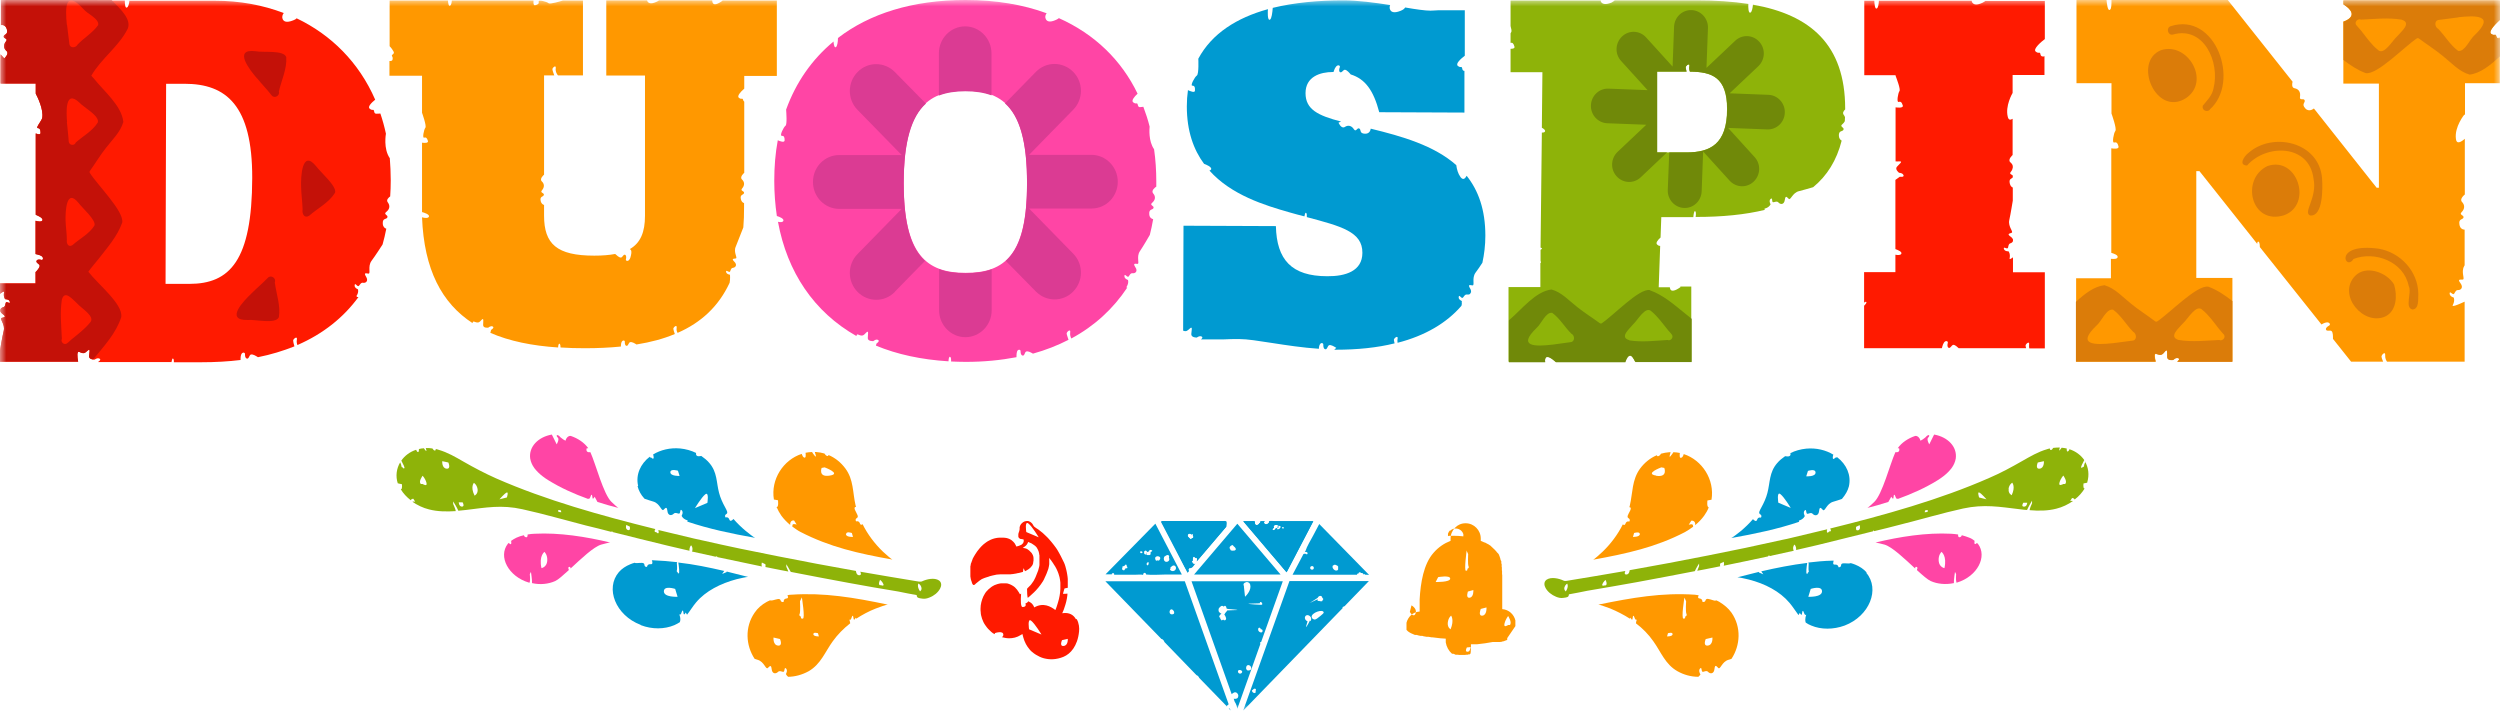 <svg width="197" height="56" viewBox="0 0 197 56" fill="none" xmlns="http://www.w3.org/2000/svg">
<g clip-path="url(#clip0_10848_6488)">
<mask id="mask0_10848_6488" style="mask-type:luminance" maskUnits="userSpaceOnUse" x="0" y="0" width="197" height="56">
<path d="M197 0H0V56H197V0Z" fill="white"/>
</mask>
<g mask="url(#mask0_10848_6488)">
<path d="M88.781 22.592C88.971 22.282 88.884 22.061 88.884 22.061C88.884 22.061 88.592 21.973 88.606 21.752C88.606 21.53 88.767 21.796 88.884 21.811C88.986 21.825 89.029 21.501 89.248 21.53C89.453 21.56 89.686 21.383 89.467 21.059C89.263 20.735 89.424 20.779 89.628 20.794C89.832 20.808 89.526 20.248 89.817 19.806C90.095 19.394 90.532 18.642 90.606 18.509C90.708 18.112 90.795 17.699 90.868 17.272C90.737 17.242 90.576 17.139 90.562 16.888C90.518 16.432 90.839 16.564 90.897 16.387C90.956 16.196 90.547 16.181 90.795 15.975C91.043 15.754 91.087 15.488 90.868 15.238C90.678 15.017 91.043 14.752 91.116 14.707C91.116 14.575 91.116 14.427 91.116 14.295C91.116 13.425 91.058 12.57 90.941 11.76C90.489 11.112 90.576 10.139 90.591 9.977C90.46 9.446 90.284 8.916 90.095 8.415C89.993 8.429 89.891 8.429 89.817 8.444C89.745 8.444 89.686 8.385 89.672 8.312C89.599 7.987 89.569 8.282 89.292 8.061C89.132 7.928 89.38 7.619 89.642 7.383C88.373 4.745 86.272 2.697 83.441 1.429C83.382 1.474 83.324 1.518 83.222 1.562C82.682 1.813 82.477 1.665 82.404 1.488C82.332 1.341 82.375 1.164 82.477 1.046C80.639 0.368 78.494 0 76.086 0C71.898 0 68.527 1.076 66.032 2.992C66.032 3.316 65.973 3.64 65.871 3.714C65.754 3.787 65.696 3.522 65.681 3.272C63.974 4.686 62.719 6.499 61.946 8.636C61.96 8.842 62.033 9.8 61.902 9.903C61.741 10.021 61.42 10.699 61.595 10.699C61.77 10.699 61.829 10.787 61.829 11.053C61.829 11.274 61.45 11.126 61.289 11.053C61.099 12.069 61.012 13.13 61.012 14.251C61.012 15.208 61.085 16.137 61.216 17.021C61.406 17.08 61.8 17.227 61.727 17.404C61.683 17.522 61.479 17.522 61.304 17.478C62.033 21.442 64.135 24.581 67.491 26.482C67.491 26.379 67.549 26.32 67.622 26.364C67.987 26.526 68.045 26.423 68.264 26.202C68.483 25.981 68.381 26.379 68.381 26.644C68.381 26.91 68.819 26.88 68.819 26.88C68.819 26.88 69.038 26.688 69.198 26.792C69.359 26.88 69.067 27.072 69.067 27.072L69.023 27.234C70.687 27.926 72.598 28.339 74.743 28.472C74.743 28.295 74.787 28.088 74.86 28.118C74.962 28.147 74.948 28.383 74.948 28.486C75.327 28.501 75.707 28.516 76.1 28.516C77.531 28.516 78.859 28.383 80.099 28.147C80.099 27.971 80.099 27.72 80.201 27.602C80.274 27.528 80.42 27.543 80.42 27.676C80.42 27.779 80.434 27.971 80.566 28.015C80.741 28.074 80.741 27.75 80.858 27.705C81.004 27.632 81.266 27.794 81.398 27.867C82.404 27.587 83.338 27.219 84.199 26.777C84.141 26.6 84.053 26.349 84.053 26.276C84.053 26.143 84.389 25.863 84.331 26.202C84.302 26.394 84.36 26.556 84.418 26.674C86.257 25.686 87.731 24.316 88.825 22.665C88.767 22.665 88.752 22.651 88.781 22.592ZM76.086 21.501C73.007 21.501 71.212 20.072 71.212 14.398C71.212 8.724 72.992 7.147 76.086 7.147C79.18 7.147 80.931 8.695 80.931 14.398C80.931 20.101 79.18 21.501 76.086 21.501Z" fill="#FF45A5"/>
<path d="M161.148 4.45C161.148 4.45 161.016 4.45 160.958 4.45C160.885 4.45 160.812 4.391 160.797 4.318C160.739 3.993 160.695 4.288 160.418 4.067C160.155 3.861 160.914 3.242 161.133 3.08V0.073H156.449C156.449 0.073 156.317 0.176 156.215 0.221C155.675 0.471 155.471 0.324 155.384 0.147C155.384 0.118 155.369 0.088 155.369 0.059H148.058C148.043 0.339 148 0.604 147.898 0.663C147.752 0.766 147.708 0.339 147.693 0.059H146.905V5.924H149.357H149.371V5.968C149.459 6.204 149.78 7.044 149.678 7.176C149.561 7.339 149.444 8.075 149.605 8.031C149.765 7.987 149.853 8.031 149.94 8.311C150.013 8.547 149.459 8.473 149.371 8.459V12.717C149.444 12.732 149.546 12.717 149.678 12.717C149.984 12.703 149.663 12.924 149.474 13.145C149.298 13.351 149.649 13.617 149.649 13.617C149.649 13.617 149.926 13.617 149.999 13.808C150.057 13.985 149.707 13.926 149.707 13.926L149.357 14.177V19.629C149.561 19.703 149.897 19.835 149.824 19.997C149.765 20.115 149.546 20.115 149.357 20.071V21.442H146.891V23.844C146.978 23.785 147.037 23.755 147.066 23.8C147.11 23.873 146.978 24.006 146.891 24.094V27.44H153.02C153.063 27.263 153.136 26.968 153.297 26.894C153.384 26.85 153.516 26.894 153.486 27.027C153.457 27.13 153.428 27.307 153.53 27.395C153.676 27.499 153.778 27.204 153.91 27.174C154.056 27.16 154.231 27.337 154.347 27.44H159.659C159.63 27.351 159.615 27.263 159.615 27.233C159.615 27.101 159.951 26.821 159.893 27.16C159.878 27.263 159.893 27.366 159.907 27.454H161.133V21.456H159.338H158.623V20.277C158.448 20.41 158.331 20.469 158.36 20.351C158.433 19.997 158.273 19.806 158.273 19.806C158.273 19.806 157.966 19.821 157.908 19.614C157.85 19.408 158.083 19.6 158.185 19.57C158.287 19.541 158.214 19.231 158.419 19.172C158.521 19.143 158.594 19.084 158.623 18.995V18.863C158.623 18.863 158.55 18.715 158.448 18.657C158.142 18.435 158.302 18.421 158.506 18.347C158.711 18.288 158.214 17.875 158.331 17.345C158.448 16.829 158.594 15.857 158.608 15.812V14.781C158.506 14.736 158.419 14.648 158.375 14.471C158.273 14.059 158.536 14.103 158.608 13.97V13.838C158.536 13.734 158.287 13.734 158.463 13.528C158.55 13.425 158.594 13.307 158.608 13.204V13.115C158.608 12.998 158.536 12.894 158.419 12.791C158.171 12.585 158.594 12.216 158.594 12.216V9.358C158.419 9.475 158.273 9.461 158.214 9.21C157.996 8.355 158.565 7.368 158.594 7.324V5.909H159.338H161.104V4.421L161.148 4.45Z" fill="#FF1A00"/>
<path d="M132.413 22.636C132.048 22.886 131.625 23.093 131.581 22.636H130.706L130.822 19.379C130.764 19.379 130.706 19.379 130.589 19.276C130.443 19.158 130.618 18.922 130.852 18.716L130.91 17.109H133.435C133.449 16.903 133.493 16.623 133.566 16.638C133.683 16.667 133.624 17.065 133.624 17.065L133.595 17.095H133.683C135.696 17.095 137.52 16.918 139.082 16.535C139.023 16.49 139.009 16.446 139.082 16.431C139.447 16.328 139.52 16.093 139.52 16.093C139.52 16.093 139.359 15.827 139.52 15.68C139.68 15.533 139.622 15.827 139.68 15.916C139.753 16.004 140.001 15.783 140.147 15.96C140.293 16.122 140.585 16.151 140.643 15.754C140.702 15.37 140.789 15.518 140.95 15.665C141.096 15.827 141.242 15.179 141.767 15.061C142.088 14.987 142.555 14.84 142.876 14.751C143.97 13.852 144.729 12.644 145.123 11.082C145.021 11.023 144.919 10.92 144.904 10.713C144.875 10.242 145.196 10.404 145.269 10.213C145.342 10.021 144.919 9.991 145.182 9.785C145.269 9.711 145.342 9.623 145.371 9.549C145.371 9.446 145.386 9.343 145.386 9.24C145.371 9.166 145.327 9.107 145.284 9.048C145.167 8.886 145.284 8.739 145.4 8.621V8.562C145.4 3.507 142.642 1.164 138.133 0.368C138.104 0.663 138.046 0.928 137.944 0.987C137.769 1.09 137.754 0.575 137.769 0.309C136.528 0.118 135.171 0.029 133.697 0.029H127.247C127.247 0.029 127.101 0.147 126.985 0.206C126.43 0.427 126.211 0.28 126.138 0.103C126.138 0.088 126.138 0.074 126.138 0.044H119.032V2.048C119.09 2.269 119.134 2.461 119.09 2.52C119.075 2.549 119.061 2.579 119.032 2.623V3.375C119.178 3.345 119.265 3.404 119.338 3.669C119.382 3.817 119.207 3.846 119.032 3.846V5.688H121.542L121.498 10.065C121.658 10.153 121.79 10.257 121.746 10.36C121.717 10.434 121.615 10.448 121.498 10.448L121.396 19.511C121.571 19.556 121.512 19.615 121.396 19.688V20.543C121.396 20.543 121.425 20.617 121.425 20.646C121.425 20.69 121.425 20.72 121.381 20.735V22.621H120.695H118.871V28.501H121.731C121.76 28.442 121.658 28.383 121.775 28.162C121.892 27.956 122.286 28.236 122.578 28.501H128.05C128.196 28.073 128.4 27.808 128.634 28.133C128.721 28.25 128.779 28.368 128.838 28.486H133.274V22.577H132.413V22.636ZM130.56 5.644H132.895C132.851 5.497 132.822 5.364 132.822 5.305C132.822 5.172 133.186 4.892 133.113 5.246C133.084 5.394 133.113 5.541 133.157 5.644C134.879 5.659 136.09 6.071 136.09 8.591C136.09 11.406 134.704 11.996 132.938 12.01H130.574V5.644H130.56Z" fill="#8EB309"/>
<path d="M56.969 0.029C56.618 0.295 56.137 0.56 56.122 0.029H51.934C51.934 0.029 51.832 0.103 51.759 0.132C51.263 0.368 51.073 0.236 51 0.074C51 0.059 51 0.044 51 0.029H47.775V5.954H50.825V17.006C50.825 18.288 50.475 19.143 49.629 19.629C49.731 19.674 49.775 19.777 49.745 19.983C49.716 20.145 49.672 20.455 49.497 20.543C49.41 20.587 49.293 20.543 49.322 20.425C49.351 20.322 49.366 20.16 49.279 20.086C49.133 19.998 49.06 20.278 48.943 20.293C48.797 20.322 48.578 20.101 48.476 20.012C48.009 20.101 47.469 20.145 46.827 20.145C43.879 20.145 42.872 19.231 42.872 16.991V16.151C42.77 16.122 42.653 16.034 42.61 15.857C42.508 15.444 42.814 15.533 42.858 15.356C42.887 15.179 42.522 15.208 42.712 14.987C42.901 14.766 42.916 14.501 42.697 14.295C42.478 14.088 42.872 13.764 42.872 13.764V5.939H43.675C43.617 5.777 43.529 5.541 43.529 5.452C43.529 5.335 43.835 5.069 43.792 5.379C43.748 5.674 43.938 5.909 43.967 5.939H45.937V0.044H44.346C44.142 0.103 43.339 0.354 43.222 0.25C43.091 0.132 42.42 -0.044 42.449 0.118C42.478 0.28 42.42 0.354 42.172 0.412C42.026 0.442 42.026 0.221 42.041 0.044H35.605C35.591 0.236 35.547 0.398 35.474 0.442C35.357 0.516 35.313 0.28 35.299 0.044H30.702V3.64C30.848 3.787 30.965 3.964 31.023 4.082C31.052 4.141 31.038 4.215 30.979 4.259C30.746 4.45 30.994 4.362 30.936 4.686C30.921 4.789 30.819 4.819 30.688 4.804V5.968H33.256V8.886C33.256 8.886 33.635 9.932 33.519 10.065C33.402 10.213 33.27 10.89 33.416 10.846C33.562 10.802 33.65 10.861 33.723 11.111C33.767 11.303 33.402 11.259 33.256 11.244V16.328C33.256 16.461 33.256 16.579 33.256 16.711C33.373 16.741 33.883 16.888 33.796 17.08C33.737 17.212 33.46 17.183 33.256 17.124C33.416 21.25 34.817 23.888 37.24 25.465C37.24 25.362 37.283 25.318 37.371 25.347C37.706 25.48 37.765 25.406 37.955 25.2C38.144 24.994 38.071 25.362 38.071 25.613C38.071 25.878 38.48 25.819 38.48 25.819C38.48 25.819 38.67 25.642 38.83 25.73C38.991 25.819 38.699 25.996 38.699 25.996L38.641 26.231C40.144 26.88 41.924 27.248 43.981 27.381C43.981 27.219 44.025 27.071 44.084 27.086C44.157 27.101 44.171 27.278 44.171 27.381C44.784 27.425 45.426 27.44 46.097 27.44C47.104 27.44 48.038 27.396 48.928 27.307C48.928 27.145 48.943 26.953 49.045 26.865C49.118 26.806 49.249 26.821 49.235 26.939C49.235 27.042 49.235 27.204 49.351 27.248C49.366 27.248 49.381 27.248 49.395 27.248H49.41C49.512 27.219 49.541 26.998 49.643 26.968C49.789 26.909 50.037 27.071 50.154 27.145C51.263 26.968 52.27 26.703 53.175 26.32C53.116 26.158 53.058 25.966 53.058 25.907C53.058 25.789 53.364 25.524 53.321 25.834C53.291 25.996 53.335 26.128 53.394 26.231C55.247 25.421 56.633 24.139 57.494 22.282C57.553 21.987 57.523 21.648 57.523 21.648C57.523 21.648 57.246 21.619 57.217 21.427C57.188 21.236 57.377 21.427 57.48 21.427C57.582 21.427 57.553 21.118 57.757 21.103C57.947 21.088 58.122 20.882 57.873 20.631C57.625 20.381 57.771 20.396 57.976 20.366C58.165 20.337 57.771 19.895 57.976 19.438C58.107 19.099 58.413 18.332 58.574 17.92C58.618 17.419 58.632 16.903 58.632 16.343V16.004C58.53 15.975 58.428 15.886 58.384 15.709C58.282 15.297 58.589 15.385 58.632 15.208C58.661 15.031 58.297 15.061 58.486 14.84C58.676 14.619 58.691 14.354 58.472 14.147C58.253 13.941 58.647 13.617 58.647 13.617V8.017C58.647 8.017 58.589 7.958 58.574 7.928C58.501 7.634 58.472 7.899 58.224 7.707C58.049 7.575 58.37 7.221 58.647 6.985V5.983H61.215V0.044H57.013L56.969 0.029Z" fill="#FF9800"/>
<path d="M115.207 23.726C115.207 23.726 114.915 23.623 114.944 23.402C114.973 23.181 115.105 23.461 115.222 23.476C115.324 23.49 115.397 23.166 115.601 23.21C115.688 23.225 115.776 23.21 115.834 23.166C115.864 23.122 115.893 23.063 115.922 23.019C115.922 22.945 115.922 22.857 115.849 22.739C115.645 22.4 115.82 22.459 116.024 22.488C116.243 22.518 115.951 21.928 116.272 21.486C116.433 21.28 116.637 20.97 116.812 20.705C116.958 20.042 117.046 19.32 117.046 18.568C117.046 16.52 116.491 15.002 115.572 13.852C115.44 14.103 115.28 14.206 115.09 13.956C114.886 13.676 114.798 13.337 114.755 13.012C113.003 11.465 110.494 10.743 108.013 10.139C107.998 10.271 107.911 10.551 107.56 10.537C107.093 10.522 107.283 10.213 107.108 10.124C106.933 10.036 106.86 10.448 106.685 10.183C106.51 9.903 106.232 9.829 105.97 10.006C105.693 10.183 105.474 9.667 105.474 9.667L105.678 9.579C103.854 9.107 102.876 8.621 102.876 7.339C102.876 6.042 104.029 5.674 105.036 5.674H105.08C105.138 5.497 105.226 5.231 105.401 5.158C105.503 5.114 105.62 5.187 105.576 5.305C105.532 5.408 105.488 5.585 105.576 5.674C105.722 5.791 105.838 5.497 105.97 5.497C106.13 5.497 106.335 5.747 106.437 5.865C107.575 6.219 108.232 7.118 108.684 8.842L115.397 8.871V5.585C115.397 5.585 115.397 5.585 115.382 5.585C115.309 5.585 115.251 5.526 115.236 5.452C115.178 5.128 115.134 5.408 114.871 5.187C114.682 5.01 115.119 4.627 115.426 4.391V0.81H113.324C113.164 0.81 113.003 0.84 112.726 0.84C112.303 0.84 111.573 0.737 110.727 0.589C110.669 0.692 110.552 0.781 110.362 0.855C109.808 1.076 109.603 0.928 109.53 0.737C109.487 0.619 109.501 0.501 109.545 0.398C108.334 0.206 106.991 0.029 105.853 0.029C103.883 0.029 101.986 0.206 100.293 0.619C100.264 0.987 100.206 1.474 100.074 1.547C99.856 1.665 99.899 0.84 99.914 0.722C97.462 1.4 95.492 2.638 94.427 4.627C94.427 4.627 94.485 5.836 94.31 5.954C94.15 6.057 93.785 6.735 93.945 6.749C94.121 6.749 94.179 6.852 94.164 7.132C94.164 7.354 93.77 7.177 93.61 7.103C93.552 7.516 93.522 7.943 93.522 8.385C93.522 10.316 94.048 11.789 94.879 12.909C95.04 12.968 95.522 13.16 95.434 13.351C95.405 13.396 95.361 13.425 95.303 13.44C97.025 15.37 99.666 16.181 101.636 16.741C102.044 16.859 102.424 16.962 102.789 17.05C102.818 16.888 102.847 16.756 102.905 16.77C102.993 16.8 102.978 16.991 102.978 17.109C105.678 17.831 107.371 18.259 107.356 19.924C107.356 21.368 106.014 21.781 104.584 21.766C101.767 21.766 100.6 20.455 100.541 17.817L93.26 17.787L93.231 26.055C93.493 26.158 93.566 26.055 93.77 25.878C94.004 25.671 93.887 26.055 93.873 26.335C93.873 26.615 94.31 26.6 94.31 26.6C94.31 26.6 94.529 26.423 94.704 26.526C94.806 26.6 94.704 26.688 94.631 26.747H96.339C96.82 26.718 97.229 26.718 97.667 26.718C98.892 26.718 101.344 27.307 103.927 27.484C103.927 27.322 103.971 27.16 104.058 27.071C104.131 26.998 104.277 27.027 104.277 27.16C104.277 27.278 104.277 27.455 104.408 27.514C104.584 27.587 104.598 27.263 104.729 27.204C104.89 27.145 105.153 27.322 105.299 27.41C105.299 27.41 105.24 27.469 105.138 27.558C105.182 27.558 105.211 27.558 105.255 27.558C106.977 27.558 108.538 27.396 109.895 27.057C109.866 26.939 109.837 26.821 109.837 26.777C109.837 26.644 110.202 26.364 110.129 26.718C110.1 26.821 110.129 26.924 110.129 27.012C112.303 26.453 113.996 25.45 115.163 24.095C115.222 23.903 115.178 23.785 115.178 23.785L115.207 23.726Z" fill="#009AD1"/>
<path d="M78.144 24.448V21.221C77.546 21.442 76.86 21.53 76.087 21.53C75.313 21.53 74.598 21.442 74 21.206V24.448C74 25.612 74.934 26.57 76.072 26.57C77.21 26.57 78.144 25.627 78.144 24.448Z" fill="#DB3B93"/>
<path d="M73.984 4.2V7.531C74.597 7.295 75.298 7.192 76.071 7.192C76.844 7.192 77.53 7.295 78.129 7.516V4.2C78.129 3.036 77.195 2.078 76.056 2.078C74.918 2.078 73.984 3.021 73.984 4.2Z" fill="#DB3B93"/>
<path d="M88.082 14.324C88.082 13.16 87.148 12.202 86.01 12.202H81.092L84.565 8.651C85.383 7.825 85.383 6.484 84.565 5.659C83.748 4.834 82.435 4.834 81.632 5.659L79.195 8.15C80.319 9.152 80.932 11.067 80.932 14.442C80.932 17.817 80.348 19.571 79.254 20.558L81.632 22.975C82.45 23.8 83.763 23.8 84.565 22.975C85.383 22.149 85.383 20.808 84.565 19.983L81.092 16.432H86.01C87.163 16.432 88.082 15.489 88.082 14.309V14.324Z" fill="#DB3B93"/>
<path d="M70.512 22.989L72.891 20.558C71.797 19.57 71.213 17.714 71.213 14.442C71.213 11.171 71.826 9.181 72.964 8.164L70.512 5.674C69.695 4.848 68.382 4.848 67.579 5.674C66.762 6.499 66.762 7.84 67.579 8.665L71.052 12.217H66.135C64.982 12.217 64.062 13.16 64.062 14.339C64.062 15.518 64.996 16.461 66.135 16.461H71.052L67.579 20.013C66.762 20.838 66.762 22.179 67.579 23.004C68.397 23.829 69.71 23.829 70.512 23.004V22.989Z" fill="#DB3B93"/>
<path d="M28.076 23.343C28.295 23.034 28.207 22.798 28.207 22.798C28.207 22.798 27.916 22.695 27.945 22.474C27.974 22.253 28.105 22.533 28.222 22.547C28.324 22.577 28.397 22.238 28.602 22.282C28.82 22.326 29.054 22.149 28.85 21.811C28.645 21.472 28.82 21.53 29.025 21.56C29.244 21.59 28.952 21 29.273 20.558C29.594 20.131 30.119 19.305 30.148 19.261C30.265 18.863 30.353 18.451 30.44 18.023C30.309 17.979 30.177 17.876 30.163 17.625C30.134 17.154 30.455 17.316 30.528 17.124C30.601 16.933 30.177 16.903 30.44 16.697C30.703 16.491 30.761 16.21 30.557 15.945C30.411 15.754 30.615 15.577 30.747 15.474C30.776 15.061 30.79 14.634 30.79 14.206C30.79 13.617 30.761 13.042 30.717 12.467C30.192 11.716 30.411 10.537 30.411 10.537C30.294 9.992 30.148 9.461 29.973 8.945C29.842 8.96 29.725 8.96 29.638 8.96C29.565 8.96 29.506 8.901 29.492 8.827C29.433 8.503 29.39 8.783 29.127 8.562C28.952 8.415 29.273 8.091 29.565 7.855C28.28 4.907 26.092 2.741 23.377 1.444C23.319 1.503 23.231 1.562 23.1 1.606C22.546 1.827 22.341 1.68 22.268 1.488C22.21 1.341 22.254 1.164 22.356 1.032H22.37C20.721 0.398 18.883 0.059 16.957 0.059H10.2C10.171 0.309 10.113 0.531 10.011 0.589C9.865 0.678 9.835 0.324 9.835 0.044L0.073 0V1.96C0.19 1.945 0.452 1.96 0.54 2.299C0.657 2.756 0.321 2.667 0.292 2.859C0.263 3.051 0.671 3.006 0.467 3.257C0.263 3.507 0.263 3.802 0.511 4.008C0.759 4.215 0.336 4.598 0.336 4.598L0.044 4.274V6.573H2.816C2.816 6.573 2.816 6.735 2.816 7.221V7.368C2.962 7.648 3.444 8.621 3.327 9.284C3.298 9.476 2.802 10.065 2.962 10.08C3.123 10.095 3.196 10.183 3.196 10.463C3.196 10.625 2.991 10.581 2.816 10.507V16.918C2.962 16.977 3.429 17.168 3.342 17.36C3.269 17.493 3.006 17.448 2.802 17.39V20.013C2.977 20.057 3.283 20.101 3.371 20.278C3.415 20.366 3.371 20.514 3.254 20.47C3.152 20.44 2.962 20.41 2.889 20.528C2.787 20.691 3.094 20.779 3.123 20.912C3.152 21.074 2.919 21.309 2.816 21.427C2.816 21.427 2.816 21.427 2.802 21.398V22.326H0V23.152C0.204 22.989 0.35 22.916 0.321 23.034C0.248 23.402 0.409 23.579 0.409 23.579C0.409 23.579 0.715 23.564 0.773 23.77C0.832 23.977 0.598 23.785 0.496 23.815C0.394 23.844 0.467 24.168 0.248 24.213C0.029 24.257 -0.117 24.522 0.204 24.743C0.525 24.979 0.35 24.994 0.131 25.053C-0.073 25.112 0.423 25.539 0.292 26.07C0.161 26.6 0 27.617 0 27.617V27.573V28.501H6.158C6.085 28.103 6.041 27.632 6.26 27.735C6.625 27.912 6.683 27.823 6.917 27.617C7.15 27.41 7.034 27.794 7.019 28.074C7.019 28.354 7.457 28.339 7.457 28.339C7.457 28.339 7.676 28.162 7.851 28.265C7.997 28.354 7.778 28.486 7.719 28.53H13.513C13.542 28.383 13.571 28.236 13.63 28.25C13.702 28.28 13.702 28.427 13.702 28.545H15.862C16.957 28.545 17.993 28.486 18.956 28.368C18.956 28.177 18.956 27.926 19.087 27.823C19.16 27.75 19.306 27.779 19.306 27.897C19.306 28.015 19.306 28.192 19.437 28.25C19.612 28.324 19.627 28 19.758 27.941C19.919 27.882 20.182 28.059 20.328 28.147C21.364 27.941 22.312 27.646 23.202 27.293C23.144 27.116 23.1 26.91 23.1 26.836C23.1 26.703 23.465 26.423 23.392 26.777C23.363 26.939 23.392 27.086 23.436 27.189C25.464 26.305 27.069 25.023 28.251 23.402C28.134 23.417 28.076 23.402 28.12 23.328L28.076 23.343ZM14.928 22.37H13.046L13.09 6.602H14.549C17.818 6.602 19.89 8.297 19.875 14.03C19.86 20.543 18.109 22.37 14.914 22.37H14.928Z" fill="#FF1A00"/>
<path d="M0.058 1.975C0.19 1.96 0.438 1.975 0.54 2.314C0.657 2.771 0.321 2.682 0.292 2.874C0.263 3.065 0.671 3.021 0.467 3.272C0.263 3.522 0.263 3.817 0.511 4.023C0.759 4.229 0.336 4.613 0.336 4.613L0.044 4.288V6.587H2.816C2.816 6.587 2.816 6.749 2.816 7.236V7.383C2.962 7.663 3.444 8.636 3.327 9.299C3.298 9.491 2.802 10.08 2.962 10.095C3.123 10.11 3.196 10.198 3.196 10.478C3.196 10.64 2.991 10.596 2.816 10.522V16.933C2.962 16.992 3.429 17.183 3.342 17.375C3.269 17.507 3.006 17.463 2.802 17.404V20.027C2.977 20.072 3.283 20.116 3.371 20.293C3.415 20.381 3.371 20.528 3.254 20.484C3.152 20.455 2.962 20.425 2.889 20.543C2.787 20.705 3.094 20.794 3.123 20.926C3.152 21.088 2.919 21.324 2.816 21.442C2.816 21.442 2.816 21.442 2.802 21.413V22.341H0V23.152C0.204 22.989 0.35 22.916 0.321 23.034C0.248 23.402 0.409 23.579 0.409 23.579C0.409 23.579 0.715 23.564 0.773 23.77C0.832 23.977 0.598 23.785 0.496 23.815C0.394 23.844 0.467 24.168 0.248 24.213C0.029 24.257 -0.117 24.522 0.204 24.743C0.525 24.979 0.35 24.994 0.131 25.053C-0.073 25.112 0.423 25.539 0.292 26.07C0.161 26.6 0 27.617 0 27.617V27.573V28.501H6.158C6.085 28.103 6.041 27.632 6.26 27.735C6.625 27.912 6.683 27.823 6.917 27.617C7.15 27.41 7.034 27.794 7.019 28.074C7.019 28.265 7.209 28.309 7.34 28.324C8.186 27.278 9.135 26.291 9.558 24.979C9.689 23.947 7.749 22.43 6.961 21.413C7.223 21.044 7.53 20.705 7.807 20.352C8.493 19.467 9.252 18.613 9.631 17.537C9.792 16.653 7.647 14.545 7.063 13.602C7.063 13.573 7.063 13.528 7.063 13.499C7.501 12.895 7.88 12.246 8.347 11.657C8.843 11.008 9.5 10.404 9.719 9.608C9.587 8.312 8.172 7.177 7.398 6.189C7.325 6.116 7.267 6.042 7.194 5.968C7.982 4.598 9.368 3.669 10.069 2.255C10.361 1.533 9.529 0.737 8.799 0.015L0.073 0V1.96L0.058 1.975Z" fill="#C41108"/>
<path fill-rule="evenodd" clip-rule="evenodd" d="M5.268 1.96C5.137 0.634 5.108 -0.884 6.582 0.722C6.874 1.091 7.837 1.474 7.735 1.975C7.311 2.579 6.626 2.977 6.115 3.508C5.998 3.773 5.546 3.817 5.473 3.508C5.414 2.992 5.341 2.476 5.283 1.96H5.268Z" fill="#FF1A00"/>
<path fill-rule="evenodd" clip-rule="evenodd" d="M5.284 9.608C5.226 8.871 5.109 7 6.262 8.09C6.597 8.459 7.867 9.136 7.706 9.652C7.283 10.33 6.554 10.713 5.97 11.229C5.882 11.509 5.445 11.465 5.415 11.155C5.386 10.64 5.313 10.124 5.269 9.608H5.284Z" fill="#FF1A00"/>
<path fill-rule="evenodd" clip-rule="evenodd" d="M20.238 6.16C19.684 5.511 18.326 3.802 20.151 4.038C20.705 4.156 22.383 3.92 22.558 4.509C22.617 5.438 22.179 6.322 21.975 7.206C22.077 7.545 21.624 7.796 21.405 7.516C21.041 7.044 20.617 6.617 20.238 6.145V6.16Z" fill="#C41108"/>
<path fill-rule="evenodd" clip-rule="evenodd" d="M19.816 23.122C20.239 22.695 20.706 22.311 21.115 21.884C21.363 21.633 21.786 21.928 21.655 22.252C21.772 23.166 22.122 24.08 21.976 24.993C21.728 25.568 20.093 25.155 19.524 25.215C17.686 25.259 19.203 23.711 19.816 23.122Z" fill="#C41108"/>
<path fill-rule="evenodd" clip-rule="evenodd" d="M5.166 17.39C5.151 16.697 5.21 14.781 6.187 15.989C6.465 16.373 7.603 17.36 7.442 17.773C7.019 18.451 6.275 18.804 5.706 19.32C5.385 19.512 5.224 19.187 5.268 18.893C5.268 18.392 5.18 17.891 5.166 17.375V17.39Z" fill="#FF1A00"/>
<path fill-rule="evenodd" clip-rule="evenodd" d="M23.727 14.751C23.698 13.955 23.785 11.701 24.924 13.115C25.245 13.557 26.587 14.707 26.398 15.193C25.916 15.974 25.04 16.402 24.355 17.006C23.99 17.227 23.785 16.859 23.844 16.505C23.829 15.915 23.742 15.326 23.727 14.736V14.751Z" fill="#C41108"/>
<path fill-rule="evenodd" clip-rule="evenodd" d="M4.875 23.609C5.109 22.783 5.765 23.653 6.101 23.933C6.393 24.287 7.56 24.95 7.093 25.421C6.699 25.908 6.174 26.305 5.707 26.689C5.546 26.807 5.415 26.969 5.254 27.072C5.036 27.204 4.758 26.939 4.875 26.703C4.831 25.672 4.715 24.625 4.875 23.609Z" fill="#FF1A00"/>
<path fill-rule="evenodd" clip-rule="evenodd" d="M122.725 27.382C122.01 27.485 120.171 27.676 121.193 26.453C121.528 26.099 122.141 24.773 122.652 24.906C123.338 25.304 123.746 26.026 124.286 26.601C124.578 26.674 124.534 27.131 124.243 27.16C123.732 27.205 123.236 27.323 122.725 27.382Z" fill="#FF1A00"/>
<path fill-rule="evenodd" clip-rule="evenodd" d="M130.357 27.13C129.686 27.189 127.789 27.204 128.942 26.158C129.307 25.863 130.211 24.64 130.62 24.802C131.291 25.2 131.7 25.937 132.225 26.511C132.415 26.821 132.123 27.012 131.831 26.968C131.335 26.998 130.853 27.116 130.357 27.145V27.13Z" fill="#FF1A00"/>
<path d="M139.373 7.472L136.294 7.354L138.556 5.217C139.096 4.701 139.14 3.847 138.629 3.287C138.118 2.727 137.272 2.697 136.732 3.213L134.47 5.35L134.587 2.211C134.616 1.459 134.032 0.825 133.303 0.796C132.558 0.767 131.946 1.356 131.916 2.108L131.8 5.247L129.713 2.948C129.202 2.388 128.356 2.358 127.816 2.874C127.276 3.39 127.232 4.244 127.743 4.804L129.83 7.103L126.751 6.985C126.006 6.956 125.394 7.545 125.364 8.297C125.335 9.049 125.919 9.682 126.648 9.712L129.728 9.83L127.466 11.966C126.926 12.482 126.882 13.337 127.393 13.897C127.903 14.457 128.75 14.486 129.29 13.971L131.362 12.011H130.588V5.644H132.909C132.865 5.497 132.836 5.364 132.836 5.305C132.836 5.173 133.201 4.893 133.128 5.247C133.098 5.394 133.128 5.541 133.171 5.644C134.893 5.659 136.104 6.072 136.104 8.592C136.104 11.406 134.718 11.996 132.952 12.011H131.537L131.42 14.973C131.391 15.724 131.975 16.358 132.704 16.388C133.449 16.417 134.062 15.828 134.091 15.076L134.207 11.937L136.294 14.236C136.805 14.796 137.651 14.825 138.191 14.31C138.731 13.794 138.775 12.939 138.264 12.379L136.177 10.08L139.256 10.198C140.001 10.228 140.614 9.638 140.643 8.887C140.672 8.135 140.088 7.501 139.359 7.472H139.373Z" fill="#708909"/>
<path d="M130.007 22.857C129.146 22.709 127.103 24.905 126.184 25.495C126.155 25.495 126.111 25.48 126.082 25.48C125.484 25.038 124.856 24.655 124.272 24.183C123.645 23.697 123.047 23.019 122.259 22.812C120.989 22.96 119.895 24.404 118.946 25.2C118.946 25.2 118.917 25.229 118.902 25.244V28.545H121.762C121.792 28.486 121.69 28.427 121.806 28.206C121.923 28 122.317 28.28 122.609 28.545H128.081C128.227 28.118 128.431 27.852 128.665 28.177C128.752 28.295 128.811 28.413 128.869 28.53H133.305V25.126C133.13 24.979 132.955 24.831 132.78 24.699C131.919 24.006 131.058 23.24 130.007 22.871V22.857Z" fill="#708909"/>
<path fill-rule="evenodd" clip-rule="evenodd" d="M122.302 27.16C121.017 27.308 119.514 27.352 121.09 25.834C121.441 25.539 121.82 24.552 122.316 24.655C122.914 25.082 123.294 25.775 123.819 26.291C124.082 26.409 124.126 26.866 123.819 26.954C123.323 27.028 122.812 27.087 122.316 27.16H122.302Z" fill="#8EB309"/>
<path fill-rule="evenodd" clip-rule="evenodd" d="M128.387 26.806C127.57 26.57 128.431 25.892 128.693 25.554C129.044 25.244 129.671 24.065 130.138 24.537C130.62 24.935 130.999 25.465 131.378 25.937C131.495 26.099 131.656 26.232 131.758 26.394C131.889 26.615 131.627 26.895 131.408 26.791C130.401 26.85 129.379 26.983 128.387 26.821V26.806Z" fill="#8EB309"/>
<path d="M196.898 3.036C196.825 3.036 196.752 2.992 196.723 2.918C196.621 2.579 196.606 2.889 196.3 2.682C196.008 2.476 196.781 1.769 196.986 1.577V0.03H184.655V0.339C184.844 0.457 185.837 1.076 184.932 1.577C184.83 1.636 184.742 1.665 184.655 1.695V6.587H186.654H187.457V14.796H187.281L182.335 8.547C182.335 8.547 181.97 8.872 181.663 8.547C181.328 8.194 181.678 8.091 181.605 7.899C181.532 7.707 181.182 7.973 181.24 7.619C181.298 7.28 181.153 7.015 180.817 6.956C180.569 6.912 180.613 6.602 180.656 6.44L175.549 8.84049e-05H166.385C166.385 0.339 166.385 0.693 166.268 0.766C166.078 0.914 166.02 0.236 165.991 -0.015H163.627V6.558H166.385V8.975V8.945C166.385 8.945 166.823 10.154 166.691 10.316C166.56 10.478 166.414 11.274 166.589 11.23C166.764 11.185 166.866 11.244 166.939 11.539C166.998 11.775 166.531 11.716 166.37 11.686V19.924C166.575 19.983 166.925 20.101 166.866 20.278C166.823 20.425 166.56 20.411 166.341 20.396V21.928H163.598V28.501H169.887C169.785 28.148 169.741 27.823 169.945 27.882C170.354 28.015 170.412 27.912 170.617 27.661C170.836 27.411 170.763 27.838 170.777 28.133C170.792 28.427 171.259 28.339 171.259 28.339C171.259 28.339 171.478 28.118 171.653 28.206C171.813 28.28 171.624 28.442 171.551 28.486H175.914V21.899H173.856H173.068V13.484H173.316L177.869 19.217C177.869 19.114 177.898 19.025 177.957 19.04C178.074 19.055 178.074 19.394 178.074 19.468L182.933 25.569C183.093 25.465 183.327 25.362 183.487 25.421C183.59 25.451 183.648 25.598 183.531 25.657C183.429 25.716 183.268 25.819 183.283 25.952C183.312 26.143 183.619 25.996 183.721 26.084C183.852 26.188 183.838 26.526 183.838 26.703L185.268 28.501H187.792C187.719 28.339 187.661 28.162 187.661 28.103C187.661 27.956 187.982 27.632 187.953 28C187.938 28.221 188.026 28.398 188.099 28.501H194.213V23.771C193.702 24.006 193.177 24.227 193.279 24.036C193.469 23.697 193.352 23.446 193.352 23.446C193.352 23.446 193.046 23.373 193.031 23.137C193.031 22.901 193.206 23.166 193.323 23.181C193.44 23.181 193.469 22.842 193.688 22.857C193.906 22.872 194.14 22.665 193.892 22.326C193.644 22.002 193.819 22.032 194.052 22.032C194.286 22.032 193.892 21.457 194.184 20.956C194.184 20.941 194.198 20.926 194.213 20.912V18.097C194.067 18.097 193.848 18.009 193.804 17.699C193.717 17.213 194.067 17.331 194.125 17.139C194.169 16.933 193.746 16.948 193.979 16.712C194.227 16.461 194.242 16.166 194.009 15.916C193.79 15.695 194.169 15.371 194.228 15.326V10.935C193.892 11.23 193.571 11.377 193.527 10.95C193.396 9.992 194.198 9.019 194.198 9.019L194.242 9.063V6.558H196.986V2.962C196.956 2.962 196.927 2.962 196.883 2.962L196.898 3.036Z" fill="#FF9800"/>
<path fill-rule="evenodd" clip-rule="evenodd" d="M172.25 7.737C169.886 9.24 168.033 4.849 170.295 3.95C172.411 3.286 174.22 6.411 172.25 7.737Z" fill="#DB7C09"/>
<path fill-rule="evenodd" clip-rule="evenodd" d="M174.134 8.636H174.12C176.586 6.469 174.587 0.914 171.055 2.063C170.661 2.181 170.822 2.815 171.216 2.726C173.653 2.019 174.952 4.893 174.426 6.956C174.324 7.53 173.915 7.914 173.58 8.326C173.478 8.68 173.901 8.886 174.149 8.636H174.134Z" fill="#DB7C09"/>
<path fill-rule="evenodd" clip-rule="evenodd" d="M190.111 24.389C189.454 24.257 190.082 23.048 189.805 22.533C189.425 20.617 187.134 19.747 185.456 20.41C184.814 21.427 183.807 19.099 187.455 19.6C189.148 19.895 190.534 21.368 190.563 23.137C190.534 23.535 190.651 24.345 190.111 24.389Z" fill="#DB7C09"/>
<path fill-rule="evenodd" clip-rule="evenodd" d="M187.967 24.935C188.871 24.492 188.915 23.269 188.652 22.415C188.083 21.457 186.434 20.852 185.573 21.751C184.158 23.255 186.245 25.716 187.967 24.935Z" fill="#DB7C09"/>
<path fill-rule="evenodd" clip-rule="evenodd" d="M182.029 16.977C181.46 16.726 182.613 15.591 182.307 14.088C181.971 11.347 178.586 11.318 177.068 13.042C176.368 13.027 176.835 12.305 177.156 12.069C179.082 10.345 182.745 11.185 182.978 14.044C183.036 14.766 183.066 17.095 182.044 16.977H182.029Z" fill="#DB7C09"/>
<path fill-rule="evenodd" clip-rule="evenodd" d="M179.985 16.962C182.276 16.122 181.036 12.261 178.672 13.087C176.542 14.104 177.373 17.773 179.985 16.962Z" fill="#DB7C09"/>
<path d="M169.944 27.912C170.353 28.044 170.397 27.941 170.616 27.691C170.82 27.44 170.762 27.867 170.776 28.162C170.791 28.457 171.258 28.368 171.258 28.368C171.258 28.368 171.477 28.147 171.652 28.236C171.812 28.309 171.623 28.471 171.55 28.516H175.913V23.726C175.329 23.269 174.716 22.842 174.016 22.591C173.111 22.429 170.937 24.714 169.959 25.347C169.93 25.347 169.886 25.333 169.842 25.333C169.229 24.861 168.558 24.448 167.945 23.947C167.274 23.417 166.661 22.709 165.829 22.474C165.027 22.562 164.268 23.151 163.582 23.785V28.501H169.857C169.755 28.147 169.711 27.808 169.915 27.882L169.944 27.912Z" fill="#DB7C09"/>
<path fill-rule="evenodd" clip-rule="evenodd" d="M166.486 27.043C165.129 27.19 163.553 27.22 165.216 25.643C165.596 25.333 165.99 24.287 166.515 24.405C167.142 24.862 167.551 25.598 168.091 26.144C168.354 26.276 168.412 26.763 168.091 26.836C167.566 26.91 167.04 26.969 166.5 27.043H166.486Z" fill="#FF9800"/>
<path fill-rule="evenodd" clip-rule="evenodd" d="M171.68 26.791C170.834 26.541 171.724 25.833 172.016 25.48C172.381 25.17 173.067 23.918 173.548 24.419C174.059 24.831 174.453 25.406 174.847 25.907C174.964 26.069 175.124 26.217 175.255 26.379C175.401 26.614 175.11 26.909 174.876 26.791C173.825 26.835 172.746 26.968 171.695 26.791H171.68Z" fill="#FF9800"/>
<path d="M184.668 0.354C184.858 0.471 185.85 1.09 184.945 1.591C184.843 1.65 184.756 1.68 184.668 1.709V4.73C185.208 5.143 185.777 5.526 186.419 5.762C187.324 5.924 189.498 3.64 190.476 3.006C190.505 3.006 190.549 3.021 190.593 3.021C191.22 3.492 191.877 3.905 192.49 4.406C193.161 4.937 193.774 5.644 194.606 5.88C195.466 5.777 196.269 5.114 196.999 4.436V3.021C196.999 3.021 196.94 3.021 196.911 3.021C196.838 3.021 196.765 2.977 196.736 2.903C196.634 2.564 196.619 2.874 196.313 2.667C196.021 2.461 196.794 1.754 196.999 1.562V0.029H184.668V0.339V0.354Z" fill="#DB7C09"/>
<path fill-rule="evenodd" clip-rule="evenodd" d="M193.731 1.356C195.088 1.209 196.664 1.179 195 2.771C194.621 3.08 194.227 4.112 193.702 4.009C193.074 3.552 192.666 2.815 192.126 2.27C191.863 2.137 191.805 1.651 192.126 1.577C192.651 1.503 193.191 1.444 193.716 1.371L193.731 1.356Z" fill="#FF9800"/>
<path fill-rule="evenodd" clip-rule="evenodd" d="M189.235 1.547C190.096 1.798 189.192 2.505 188.9 2.859C188.535 3.168 187.849 4.421 187.368 3.92C186.857 3.507 186.463 2.933 186.069 2.432C185.938 2.269 185.792 2.122 185.66 1.96C185.514 1.724 185.806 1.429 186.04 1.547C187.105 1.503 188.17 1.371 189.221 1.547H189.235Z" fill="#FF9800"/>
<path d="M152.435 34.219L152.376 34.307L152.026 35.014C152.026 35.014 151.778 34.602 151.953 34.469C151.953 34.469 152.085 34.337 151.997 34.292C151.895 34.248 151.72 34.469 151.72 34.469C151.72 34.469 151.311 34.808 151.311 34.69C151.311 34.572 151.136 34.322 150.917 34.351C150.348 34.543 149.852 34.882 149.546 35.309C149.546 35.309 149.546 35.309 149.546 35.324H149.648C149.648 35.324 149.779 35.692 149.356 35.633C148.918 36.606 148.334 38.934 147.692 39.553C147.576 39.671 147.196 40.01 147.152 40.025C147.692 39.892 148.247 39.73 148.801 39.553L149.035 39.141C149.035 39.141 149.195 39.45 149.21 39.185C149.224 38.92 149.297 38.934 149.37 39.156C149.443 39.377 149.546 39.288 149.546 39.288C149.546 39.288 149.546 39.288 149.546 39.318C150.655 38.92 151.734 38.434 152.683 37.844C152.843 37.741 153.004 37.638 153.15 37.52C153.398 37.328 153.602 37.122 153.777 36.901C153.952 36.665 154.069 36.4 154.113 36.135C154.244 35.206 153.486 34.44 152.435 34.248V34.219Z" fill="#FF45A5"/>
<path d="M155.848 42.854C155.848 42.854 155.804 42.81 155.79 42.781C155.79 42.781 155.585 42.987 155.585 42.781C155.585 42.722 155.585 42.663 155.6 42.619C155.483 42.516 155.337 42.427 155.177 42.368C155.002 42.294 154.797 42.236 154.593 42.176C154.579 42.236 154.535 42.294 154.462 42.324C154.301 42.383 154.287 42.206 154.301 42.118C154.126 42.088 153.936 42.073 153.747 42.059C151.806 41.956 149.675 42.294 147.793 42.751C147.837 42.751 148.333 42.869 148.493 42.913C149.106 43.09 150.084 44.033 150.916 44.8C150.916 44.711 150.93 44.652 151.003 44.667C151.164 44.697 151.062 44.859 151.062 44.859V44.932C151.514 45.345 151.908 45.684 152.142 45.787C152.667 46.023 153.324 46.082 153.966 45.949C153.951 45.699 154.053 45.065 154.053 45.065L154.141 45.242C154.141 45.242 154.112 45.743 154.155 45.831C154.17 45.861 154.155 45.89 154.155 45.905C154.17 45.905 154.199 45.905 154.214 45.905C155.819 45.419 156.621 43.856 155.863 42.854H155.848ZM153.221 44.77C153.221 44.77 152.813 44.697 152.769 44.21C152.725 43.724 152.988 43.488 152.988 43.488C152.988 43.488 153.44 43.798 153.221 44.77Z" fill="#FF45A5"/>
<path d="M144.729 36.017C144.729 36.017 144.729 36.046 144.714 36.061H144.627C144.627 36.061 144.423 36.297 144.423 36.061C144.423 35.972 144.437 35.899 144.466 35.825C143.883 35.471 143.138 35.28 142.336 35.353C141.883 35.398 141.46 35.516 141.081 35.707C141.11 35.796 141.125 36.017 140.76 35.958C140.731 35.958 140.701 35.958 140.672 35.943C140.439 36.105 140.22 36.282 140.045 36.488C139.403 37.225 139.49 38.021 139.271 38.846C139.169 39.244 138.994 39.627 138.79 39.996C138.658 40.246 138.542 40.423 138.702 40.526C138.877 40.629 138.761 40.791 138.761 40.791C138.761 40.791 138.542 40.703 138.454 40.968C138.396 41.145 138.235 41.013 138.133 40.909C137.841 41.248 137.52 41.558 137.17 41.852C136.995 42 136.484 42.383 136.426 42.398C138.323 42.059 140.074 41.69 141.781 41.116C141.781 41.116 141.708 41.042 141.781 41.013C142.131 40.909 142.219 40.659 142.219 40.659C142.219 40.659 142.059 40.394 142.204 40.231C142.35 40.069 142.307 40.379 142.38 40.467C142.453 40.556 142.701 40.32 142.847 40.497C142.992 40.659 143.299 40.673 143.343 40.276C143.386 39.878 143.489 40.025 143.649 40.187C143.81 40.335 143.926 39.686 144.452 39.539C144.641 39.48 144.904 39.406 145.138 39.318C145.138 39.318 145.152 39.303 145.167 39.288C145.415 38.993 145.605 38.669 145.692 38.33C145.896 37.446 145.502 36.591 144.773 36.031L144.729 36.017ZM140.132 39.612C140.132 39.612 139.986 38.699 140.293 38.935C140.599 39.17 141.11 40.025 141.11 40.025L140.132 39.612ZM142.336 37.52L142.467 37.107C142.467 37.107 143.065 36.901 143.065 37.24C143.065 37.579 142.336 37.535 142.336 37.535V37.52Z" fill="#009AD1"/>
<path d="M134.648 39.966C134.473 39.966 134.546 39.436 134.546 39.436L134.867 39.377C135.129 37.785 134.122 36.253 132.678 35.781C132.649 35.899 132.59 36.046 132.473 36.076C132.327 36.12 132.357 35.84 132.371 35.693C132.211 35.663 132.036 35.634 131.861 35.634C131.831 35.693 131.744 35.825 131.627 35.958C131.481 36.12 131.627 35.737 131.642 35.634C131.612 35.634 131.569 35.634 131.539 35.634C131.321 35.648 131.102 35.693 130.883 35.752C130.839 35.84 130.766 35.914 130.679 35.943C130.606 35.973 130.576 35.928 130.562 35.87C130.036 36.091 129.584 36.459 129.234 36.931C128.592 37.815 128.665 38.817 128.431 39.834C128.431 39.878 128.402 39.922 128.388 39.966C128.388 39.966 128.592 39.937 128.46 40.232C128.315 40.526 128.154 40.733 128.329 40.836C128.504 40.939 128.388 41.101 128.388 41.101C128.388 41.101 128.169 41.013 128.081 41.278C128.037 41.396 127.964 41.381 127.877 41.322C127.483 42.118 126.928 42.855 126.286 43.474C126.111 43.636 125.6 44.108 125.527 44.108C128.198 43.621 130.489 43.12 132.78 41.926C132.999 41.809 133.203 41.661 133.407 41.514C133.407 41.514 133.407 41.514 133.422 41.514C133.422 41.484 133.407 41.455 133.407 41.411C133.407 41.234 133.072 41.352 133.072 41.352L133.276 41.028C133.276 41.028 133.626 40.983 133.582 41.381C133.845 41.16 134.079 40.924 134.283 40.644C134.429 40.438 134.56 40.217 134.648 39.981C134.648 39.981 134.619 39.981 134.604 39.981L134.648 39.966ZM128.679 42.31L128.767 42C128.767 42 129.219 41.853 129.219 42.089C129.219 42.324 128.665 42.31 128.665 42.31H128.679ZM130.503 37.476C129.555 37.328 130.912 36.828 130.912 36.828L131.146 36.872C131.146 36.872 131.452 37.638 130.503 37.491V37.476Z" fill="#FF9800"/>
<path d="M133.975 53.111C133.975 53.111 133.815 52.846 133.961 52.684C134.106 52.522 134.063 52.831 134.136 52.92C134.209 53.008 134.457 52.772 134.603 52.949C134.749 53.111 135.055 53.126 135.099 52.728C135.143 52.33 135.245 52.477 135.405 52.64C135.566 52.787 135.682 52.139 136.208 51.991C136.281 51.977 136.354 51.947 136.441 51.917C137.142 50.856 137.229 49.412 136.441 48.278C136.193 47.924 135.843 47.644 135.478 47.423C135.391 47.379 135.318 47.334 135.23 47.305C135.201 47.334 135.128 47.349 135.011 47.305C134.705 47.217 134.457 47.099 134.398 47.305C134.34 47.496 134.15 47.423 134.15 47.423C134.15 47.423 134.179 47.187 133.917 47.157C133.771 47.143 133.8 47.01 133.858 46.907C133.756 46.892 133.654 46.877 133.552 46.863C130.969 46.686 128.605 47.099 125.949 47.644C126.008 47.629 126.664 47.865 126.898 47.953C127.423 48.174 127.948 48.44 128.43 48.749L128.474 48.675C128.474 48.675 128.634 48.985 128.649 48.72C128.678 48.454 128.736 48.469 128.809 48.69C128.882 48.911 128.984 48.823 128.984 48.823C128.984 48.823 128.926 48.955 128.912 49.117C129.437 49.515 129.904 49.987 130.283 50.532C130.896 51.387 131.217 52.345 132.18 52.89C132.676 53.17 133.246 53.332 133.829 53.332C133.961 53.229 134.004 53.111 134.004 53.111H133.975ZM134.428 50.355L134.938 50.237C134.938 50.237 134.997 50.827 134.573 50.871C134.165 50.915 134.413 50.355 134.413 50.355H134.428ZM132.72 47.069L132.866 47.379C132.866 47.379 132.808 48.219 132.895 48.381C132.968 48.528 132.779 48.602 132.779 48.602C132.779 48.602 132.852 48.749 132.662 48.749C132.458 48.749 132.735 47.069 132.735 47.069H132.72ZM131.363 50.149L131.436 49.899C131.436 49.899 131.801 49.781 131.801 49.972C131.801 50.164 131.363 50.149 131.363 50.149Z" fill="#FF9800"/>
<path d="M147.092 45.109C146.858 44.844 146.552 44.638 146.187 44.49C146.07 44.446 145.954 44.402 145.837 44.372C145.808 44.387 145.749 44.402 145.676 44.402C145.355 44.402 145.093 44.328 145.078 44.534C145.064 44.741 144.874 44.697 144.874 44.697C144.874 44.697 144.859 44.461 144.582 44.49C144.407 44.505 144.451 44.328 144.494 44.181C144.451 44.181 144.407 44.181 144.363 44.181C143.736 44.195 143.108 44.254 142.495 44.328L142.524 44.402C142.524 44.402 142.495 44.903 142.524 44.991C142.568 45.08 142.451 45.124 142.451 45.124C142.451 45.124 142.495 45.212 142.378 45.212C142.291 45.212 142.364 44.623 142.408 44.358C141.196 44.505 140 44.741 138.789 45.021C138.876 45.139 138.949 45.257 138.949 45.257L138.599 45.109C138.599 45.109 138.599 45.094 138.599 45.065C138.044 45.197 137.475 45.345 136.906 45.492C136.965 45.477 137.592 45.61 137.811 45.669C139.081 45.993 140.248 46.597 141.007 47.496C141.284 47.821 141.488 48.16 141.722 48.469L141.824 48.292C141.824 48.292 141.984 48.602 141.999 48.337C142.028 48.071 142.087 48.086 142.16 48.307C142.233 48.528 142.335 48.44 142.335 48.44C142.335 48.44 142.189 48.779 142.291 49.059C142.422 49.147 142.568 49.235 142.729 49.294C143.502 49.619 144.465 49.619 145.355 49.294C147.325 48.543 148.157 46.421 147.063 45.139L147.092 45.109ZM142.495 47.025L142.685 46.406C142.685 46.406 143.575 46.111 143.575 46.597C143.575 47.084 142.495 47.025 142.495 47.025Z" fill="#009AD1"/>
<path d="M164.328 36.386C164.27 36.518 164.211 36.666 164.226 36.71C164.226 36.813 164.109 36.798 164.109 36.798C164.109 36.798 164.109 36.887 164.007 36.857C163.934 36.828 164.109 36.504 164.241 36.253C163.978 35.87 163.569 35.56 163.073 35.398C163.044 35.472 163.015 35.546 162.942 35.575C162.854 35.605 162.854 35.457 162.854 35.339C162.723 35.31 162.592 35.295 162.46 35.28C162.431 35.325 162.373 35.398 162.314 35.472C162.227 35.575 162.285 35.369 162.314 35.266C162.139 35.266 161.964 35.266 161.789 35.295C161.745 35.369 161.701 35.443 161.628 35.457C161.555 35.487 161.541 35.413 161.526 35.339C161.453 35.354 161.38 35.369 161.307 35.398C160.592 35.605 159.979 35.973 159.352 36.327C158.506 36.813 157.63 37.285 156.769 37.653C152.858 39.377 148.495 40.586 144.219 41.647C144.263 41.72 144.307 41.809 144.249 41.868H144.161C144.161 41.868 143.957 42.103 143.957 41.868C143.957 41.809 143.957 41.75 143.986 41.706C143.037 41.941 142.089 42.163 141.155 42.383C140.936 42.443 140.703 42.487 140.484 42.531C138.528 42.973 136.558 43.386 134.603 43.769C132.545 44.181 130.473 44.565 128.401 44.933H128.416C128.416 44.933 128.401 45.272 128.153 45.272C127.963 45.272 128.036 45.08 128.08 44.992C126.533 45.257 124.986 45.523 123.44 45.773C123.381 45.773 123.323 45.788 123.279 45.773C123.25 45.773 123.221 45.758 123.192 45.743C122.841 45.581 122.228 45.434 121.864 45.685C121.864 45.685 121.864 45.685 121.849 45.699C121.645 45.861 121.674 46.127 121.791 46.333C121.951 46.628 122.258 46.878 122.622 47.026C122.798 47.099 122.987 47.144 123.177 47.114C123.527 47.07 123.615 47.055 123.629 46.834C123.95 46.79 124.753 46.613 125.074 46.554C126.373 46.333 127.671 46.112 128.97 45.876C130.502 45.596 132.02 45.301 133.552 45.007C133.669 44.741 133.888 44.403 133.888 44.403V44.609C133.888 44.609 133.8 44.815 133.742 44.977C133.946 44.933 134.165 44.904 134.369 44.859C134.763 44.786 135.157 44.697 135.551 44.623C135.522 44.535 135.551 44.403 135.551 44.403L135.829 44.27C135.829 44.27 135.887 44.447 135.829 44.579C136.996 44.343 138.164 44.093 139.331 43.843C139.331 43.798 139.36 43.769 139.404 43.783C139.433 43.783 139.462 43.798 139.477 43.813C139.535 43.813 139.608 43.783 139.667 43.769C140.221 43.651 140.79 43.518 141.345 43.4C141.33 43.371 141.316 43.327 141.301 43.268C141.272 43.032 141.403 42.914 141.403 42.914C141.403 42.914 141.564 43.032 141.534 43.341C142.104 43.209 142.673 43.076 143.242 42.944C144.686 42.59 146.146 42.221 147.59 41.868C147.605 41.824 147.634 41.794 147.634 41.794C147.634 41.794 147.663 41.809 147.693 41.853C148.364 41.691 149.035 41.529 149.692 41.352C151.355 40.939 153.019 40.438 154.697 40.07C156.346 39.716 157.557 39.937 159.162 40.129C159.352 40.158 159.542 40.173 159.731 40.188C159.834 39.937 160.125 39.451 160.125 39.451V39.657C160.125 39.657 159.921 40.099 159.936 40.203C160.636 40.261 161.351 40.261 162.037 40.085C162.519 39.967 162.971 39.746 163.35 39.48C163.277 39.451 163.131 39.48 163.131 39.48L163.277 39.245C163.277 39.245 163.423 39.23 163.482 39.362C163.817 39.112 164.08 38.803 164.27 38.493C164.27 38.493 164.27 38.493 164.255 38.493C164.124 38.493 164.182 38.095 164.182 38.095L164.474 38.036C164.474 38.036 164.474 38.021 164.474 38.007C164.649 37.432 164.576 36.828 164.284 36.341L164.328 36.386ZM123.381 46.598C123.381 46.598 123.221 46.495 123.279 46.274C123.352 46.053 123.498 45.994 123.498 45.994C123.498 45.994 123.644 46.215 123.381 46.613V46.598ZM126.548 46.127H126.46C126.46 46.127 126.183 46.23 126.271 46.023C126.358 45.817 126.519 45.699 126.519 45.699C126.519 45.699 126.694 46.038 126.533 46.127H126.548ZM146.423 41.779C146.189 41.868 146.262 41.514 146.262 41.514L146.54 41.381C146.54 41.381 146.656 41.706 146.423 41.794V41.779ZM151.662 40.365L151.705 40.217C151.705 40.217 151.924 40.144 151.924 40.261C151.924 40.379 151.662 40.365 151.662 40.365ZM155.952 39.2C155.952 39.2 155.791 38.699 155.981 38.817C156.171 38.92 156.536 39.348 156.536 39.348L155.952 39.2ZM158.272 38.537C158.316 38.169 158.564 38.036 158.564 38.036C158.564 38.036 158.841 38.346 158.52 39.023C158.52 39.023 158.228 38.891 158.287 38.523L158.272 38.537ZM159.483 39.922C159.235 39.922 159.44 39.613 159.44 39.613H159.746C159.746 39.613 159.731 39.937 159.483 39.922ZM160.724 36.931C160.344 36.975 160.578 36.445 160.578 36.445L161.059 36.341C161.059 36.341 161.103 36.887 160.724 36.931ZM162.723 38.139H162.592C162.592 38.139 162.183 38.375 162.285 38.036C162.373 37.697 162.592 37.476 162.592 37.476C162.592 37.476 162.956 37.977 162.723 38.139Z" fill="#8EB309"/>
<path d="M43.459 34.219L43.517 34.307L43.867 35.014C43.867 35.014 44.115 34.602 43.94 34.469C43.94 34.469 43.809 34.337 43.896 34.292C43.998 34.248 44.174 34.469 44.174 34.469C44.174 34.469 44.582 34.808 44.582 34.69C44.582 34.572 44.757 34.322 44.976 34.351C45.545 34.543 46.041 34.882 46.348 35.309C46.348 35.309 46.348 35.309 46.348 35.324H46.333H46.231C46.231 35.324 46.1 35.692 46.523 35.633C46.961 36.606 47.544 38.934 48.187 39.553C48.303 39.671 48.683 40.01 48.727 40.025C48.187 39.892 47.632 39.73 47.078 39.553L46.859 39.141C46.859 39.141 46.698 39.45 46.684 39.185C46.654 38.92 46.596 38.934 46.523 39.156C46.45 39.377 46.348 39.288 46.348 39.288C46.348 39.288 46.348 39.288 46.348 39.318C45.239 38.92 44.159 38.434 43.211 37.844C43.05 37.741 42.889 37.638 42.743 37.52C42.495 37.328 42.291 37.122 42.116 36.901C41.941 36.665 41.824 36.4 41.78 36.135C41.649 35.206 42.408 34.44 43.459 34.248V34.219Z" fill="#FF45A5"/>
<path d="M41.692 45.905C41.692 45.905 41.736 45.905 41.75 45.905C41.75 45.89 41.75 45.861 41.75 45.831C41.794 45.743 41.75 45.242 41.75 45.242L41.838 45.065C41.838 45.065 41.94 45.699 41.925 45.949C42.567 46.096 43.224 46.023 43.749 45.787C43.983 45.684 44.377 45.33 44.815 44.932V44.859C44.815 44.859 44.712 44.697 44.873 44.667C44.931 44.667 44.96 44.726 44.96 44.8C45.792 44.033 46.77 43.09 47.383 42.913C47.543 42.869 48.039 42.736 48.083 42.751C46.201 42.294 44.07 41.956 42.13 42.059C41.94 42.059 41.765 42.088 41.575 42.118C41.575 42.221 41.575 42.383 41.414 42.324C41.327 42.294 41.298 42.236 41.283 42.176C41.079 42.221 40.889 42.28 40.699 42.368C40.539 42.442 40.407 42.53 40.276 42.619C40.276 42.663 40.291 42.722 40.291 42.781C40.291 43.002 40.101 42.795 40.087 42.781C40.057 42.81 40.043 42.825 40.014 42.854C39.24 43.856 40.057 45.419 41.663 45.905H41.692ZM42.903 43.488C42.903 43.488 43.166 43.724 43.122 44.21C43.078 44.697 42.669 44.77 42.669 44.77C42.45 43.798 42.903 43.488 42.903 43.488Z" fill="#FF45A5"/>
<path d="M50.24 38.316C50.328 38.655 50.503 38.994 50.766 39.274C50.766 39.274 50.78 39.288 50.795 39.303C51.043 39.392 51.291 39.465 51.481 39.524C52.006 39.672 52.123 40.32 52.283 40.173C52.444 40.025 52.546 39.878 52.59 40.261C52.634 40.659 52.925 40.644 53.086 40.482C53.232 40.32 53.48 40.541 53.553 40.453C53.626 40.364 53.582 40.069 53.728 40.217C53.874 40.379 53.713 40.644 53.713 40.644C53.713 40.644 53.786 40.88 54.151 40.998C54.21 41.013 54.195 41.057 54.151 41.101C55.858 41.676 57.61 42.044 59.507 42.383C59.448 42.383 58.938 41.985 58.763 41.838C58.412 41.543 58.091 41.234 57.799 40.895C57.697 40.998 57.551 41.13 57.478 40.954C57.391 40.688 57.172 40.777 57.172 40.777C57.172 40.777 57.055 40.615 57.23 40.511C57.391 40.423 57.274 40.231 57.143 39.981C56.938 39.613 56.763 39.229 56.661 38.831C56.442 38.006 56.53 37.211 55.888 36.474C55.713 36.267 55.494 36.09 55.26 35.928C55.231 35.928 55.217 35.943 55.173 35.943C54.822 36.002 54.837 35.781 54.852 35.693C54.472 35.501 54.035 35.383 53.597 35.339C52.794 35.265 52.05 35.457 51.466 35.81C51.481 35.869 51.51 35.958 51.51 36.046C51.51 36.267 51.306 36.046 51.306 36.046H51.218C51.218 36.046 51.203 36.002 51.203 35.987C50.474 36.547 50.08 37.402 50.284 38.286L50.24 38.316ZM54.764 40.04C54.764 40.04 55.275 39.185 55.581 38.949C55.888 38.714 55.742 39.627 55.742 39.627L54.764 40.04ZM52.823 37.225C52.823 36.901 53.422 37.093 53.422 37.093L53.553 37.505C53.553 37.505 52.823 37.535 52.823 37.211V37.225Z" fill="#009AD1"/>
<path d="M61.202 39.967C61.304 40.202 61.421 40.423 61.567 40.63C61.771 40.91 62.005 41.145 62.267 41.367C62.238 40.954 62.574 41.013 62.574 41.013L62.778 41.337C62.778 41.337 62.442 41.219 62.442 41.396C62.442 41.44 62.442 41.47 62.428 41.499C62.428 41.499 62.428 41.499 62.442 41.499C62.647 41.647 62.866 41.809 63.07 41.912C65.376 43.105 67.652 43.621 70.322 44.093C70.264 44.093 69.739 43.621 69.564 43.459C68.921 42.84 68.367 42.103 67.973 41.308C67.885 41.367 67.812 41.381 67.769 41.263C67.681 40.998 67.462 41.087 67.462 41.087C67.462 41.087 67.346 40.924 67.521 40.821C67.696 40.718 67.521 40.512 67.389 40.217C67.243 39.922 67.462 39.937 67.462 39.937C67.462 39.937 67.433 39.863 67.418 39.819C67.185 38.802 67.272 37.8 66.616 36.916C66.266 36.444 65.813 36.076 65.288 35.855C65.273 35.914 65.23 35.958 65.171 35.929C65.084 35.899 65.025 35.825 64.967 35.737C64.763 35.678 64.544 35.634 64.31 35.619C64.281 35.619 64.237 35.619 64.208 35.619C64.237 35.708 64.369 36.091 64.223 35.943C64.106 35.811 64.033 35.693 63.989 35.619C63.814 35.619 63.639 35.649 63.478 35.678C63.493 35.825 63.522 36.105 63.376 36.061C63.274 36.032 63.216 35.884 63.172 35.767C61.727 36.238 60.721 37.771 60.983 39.362L61.304 39.421C61.304 39.421 61.377 39.967 61.202 39.952C61.187 39.952 61.173 39.952 61.158 39.952L61.202 39.967ZM66.674 42.089C66.674 41.838 67.127 42 67.127 42L67.214 42.31C67.214 42.31 66.66 42.339 66.66 42.089H66.674ZM64.748 36.872L64.981 36.828C64.981 36.828 66.339 37.329 65.39 37.476C64.442 37.638 64.748 36.857 64.748 36.857V36.872Z" fill="#FF9800"/>
<path d="M62.077 53.332C62.646 53.332 63.215 53.17 63.726 52.89C64.689 52.33 65.01 51.372 65.623 50.532C66.002 50.002 66.469 49.53 66.995 49.117C66.98 48.955 66.922 48.823 66.922 48.823C66.922 48.823 67.038 48.911 67.097 48.69C67.17 48.469 67.228 48.454 67.257 48.72C67.287 48.985 67.433 48.675 67.433 48.675L67.476 48.749C67.958 48.44 68.469 48.16 69.008 47.953C69.227 47.865 69.884 47.629 69.957 47.644C67.301 47.084 64.937 46.686 62.354 46.863C62.252 46.863 62.15 46.877 62.048 46.907C62.106 47.01 62.135 47.143 61.989 47.157C61.712 47.187 61.756 47.423 61.756 47.423C61.756 47.423 61.581 47.511 61.508 47.305C61.45 47.113 61.201 47.231 60.895 47.305C60.778 47.334 60.705 47.32 60.676 47.305C60.589 47.349 60.516 47.379 60.428 47.423C60.049 47.629 59.698 47.924 59.465 48.278C58.677 49.412 58.764 50.856 59.465 51.917C59.553 51.947 59.625 51.962 59.698 51.991C60.224 52.139 60.34 52.787 60.501 52.64C60.661 52.492 60.764 52.345 60.807 52.728C60.851 53.126 61.143 53.111 61.304 52.949C61.45 52.787 61.698 53.008 61.77 52.92C61.843 52.831 61.8 52.536 61.946 52.684C62.092 52.846 61.931 53.111 61.931 53.111C61.931 53.111 61.975 53.229 62.106 53.332H62.077ZM61.304 50.871C60.895 50.827 60.953 50.237 60.953 50.237L61.464 50.355C61.464 50.355 61.712 50.915 61.304 50.871ZM63.244 48.749C63.04 48.749 63.128 48.602 63.128 48.602C63.128 48.602 62.923 48.528 63.011 48.381C63.084 48.233 63.04 47.379 63.04 47.379L63.186 47.069C63.186 47.069 63.463 48.764 63.259 48.749H63.244ZM64.091 49.972C64.091 49.781 64.456 49.899 64.456 49.899L64.528 50.149C64.528 50.149 64.091 50.164 64.091 49.972Z" fill="#FF9800"/>
<path d="M50.504 49.265C51.394 49.604 52.357 49.589 53.131 49.265C53.291 49.191 53.437 49.118 53.569 49.029C53.685 48.749 53.525 48.41 53.525 48.41C53.525 48.41 53.641 48.499 53.7 48.278C53.773 48.057 53.831 48.042 53.86 48.307C53.889 48.572 54.035 48.263 54.035 48.263L54.138 48.44C54.386 48.13 54.59 47.777 54.853 47.467C55.611 46.568 56.779 45.979 58.048 45.64C58.267 45.581 58.895 45.448 58.953 45.463C58.384 45.316 57.815 45.168 57.26 45.036C57.26 45.065 57.26 45.08 57.26 45.08L56.91 45.227C56.91 45.227 56.983 45.094 57.071 44.991C55.859 44.711 54.663 44.461 53.452 44.328C53.495 44.593 53.569 45.198 53.481 45.183C53.364 45.183 53.408 45.094 53.408 45.094C53.408 45.094 53.291 45.05 53.335 44.962C53.379 44.873 53.335 44.372 53.335 44.372L53.364 44.299C52.751 44.225 52.124 44.181 51.496 44.151C51.453 44.151 51.409 44.151 51.365 44.151C51.423 44.284 51.453 44.476 51.277 44.461C51 44.431 50.986 44.667 50.986 44.667C50.986 44.667 50.796 44.711 50.781 44.505C50.767 44.299 50.504 44.358 50.183 44.372C50.11 44.372 50.052 44.372 50.023 44.343C49.906 44.372 49.774 44.417 49.672 44.461C49.307 44.608 49.001 44.815 48.767 45.08C47.673 46.362 48.505 48.484 50.475 49.236L50.504 49.265ZM52.313 46.598C52.313 46.111 53.204 46.406 53.204 46.406L53.393 47.025C53.393 47.025 52.313 47.084 52.313 46.598Z" fill="#009AD1"/>
<path d="M31.376 38.065C31.376 38.065 31.376 38.08 31.376 38.095L31.668 38.154C31.668 38.154 31.726 38.552 31.595 38.552C31.595 38.552 31.595 38.552 31.58 38.552C31.77 38.876 32.047 39.17 32.368 39.421C32.426 39.288 32.572 39.303 32.572 39.303L32.718 39.539C32.718 39.539 32.572 39.495 32.499 39.539C32.879 39.804 33.331 40.025 33.813 40.143C34.499 40.32 35.214 40.32 35.914 40.276C35.914 40.158 35.71 39.716 35.71 39.716V39.51C35.71 39.51 36.016 39.996 36.118 40.246C36.308 40.232 36.498 40.202 36.702 40.187C38.307 39.996 39.518 39.76 41.167 40.128C42.846 40.497 44.509 40.983 46.173 41.41C46.844 41.573 47.515 41.735 48.172 41.912C48.201 41.882 48.23 41.853 48.23 41.853C48.23 41.853 48.245 41.882 48.274 41.926C49.719 42.295 51.178 42.648 52.623 43.002C53.192 43.135 53.761 43.267 54.33 43.4C54.315 43.076 54.461 42.973 54.461 42.973C54.461 42.973 54.593 43.09 54.563 43.326C54.563 43.385 54.549 43.429 54.52 43.459C55.074 43.577 55.643 43.709 56.198 43.827C56.256 43.842 56.329 43.857 56.388 43.872C56.388 43.857 56.417 43.842 56.46 43.842C56.504 43.842 56.519 43.857 56.533 43.901C57.701 44.152 58.854 44.387 60.036 44.638C59.977 44.505 60.036 44.328 60.036 44.328L60.313 44.461C60.313 44.461 60.342 44.594 60.313 44.682C60.707 44.756 61.101 44.844 61.495 44.918C61.699 44.962 61.918 44.992 62.122 45.036C62.064 44.874 61.962 44.667 61.962 44.667V44.461C61.962 44.461 62.181 44.815 62.312 45.065C63.83 45.36 65.362 45.655 66.894 45.935C68.193 46.17 69.492 46.406 70.79 46.613C71.111 46.672 71.914 46.848 72.235 46.893C72.25 47.114 72.352 47.128 72.687 47.173C72.877 47.202 73.067 47.158 73.242 47.084C73.621 46.937 73.913 46.686 74.074 46.392C74.19 46.185 74.22 45.92 74.015 45.758C74.015 45.758 74.015 45.758 74.001 45.743C73.636 45.493 73.023 45.64 72.673 45.802C72.644 45.802 72.614 45.832 72.585 45.832C72.527 45.832 72.469 45.832 72.425 45.832C70.878 45.581 69.331 45.316 67.784 45.05C67.828 45.124 67.916 45.316 67.711 45.331C67.463 45.331 67.449 44.992 67.449 44.992H67.463C65.391 44.623 63.319 44.24 61.261 43.827C59.291 43.444 57.321 43.032 55.381 42.59C55.162 42.545 54.928 42.486 54.709 42.442C53.775 42.221 52.827 41.985 51.878 41.764C51.878 41.808 51.893 41.867 51.907 41.926C51.907 42.147 51.703 41.926 51.703 41.926H51.616C51.557 41.853 51.587 41.764 51.645 41.691C47.369 40.63 43.021 39.421 39.095 37.697C38.234 37.314 37.359 36.857 36.512 36.37C35.9 36.017 35.272 35.648 34.557 35.442C34.484 35.413 34.411 35.398 34.338 35.383C34.338 35.457 34.309 35.531 34.236 35.501C34.163 35.472 34.119 35.398 34.075 35.339C33.886 35.309 33.711 35.295 33.55 35.309C33.579 35.398 33.652 35.604 33.55 35.516C33.477 35.442 33.433 35.368 33.404 35.324C33.273 35.324 33.142 35.354 33.01 35.383C33.01 35.501 33.01 35.648 32.923 35.619C32.864 35.604 32.82 35.516 32.791 35.442C32.295 35.604 31.887 35.914 31.624 36.297C31.755 36.547 31.93 36.872 31.857 36.901C31.741 36.945 31.755 36.842 31.755 36.842C31.755 36.842 31.638 36.842 31.638 36.754C31.638 36.695 31.595 36.562 31.536 36.429C31.244 36.916 31.157 37.52 31.347 38.095L31.376 38.065ZM72.381 45.994C72.381 45.994 72.541 46.053 72.6 46.274C72.673 46.495 72.498 46.598 72.498 46.598C72.235 46.215 72.366 45.979 72.366 45.979L72.381 45.994ZM69.36 45.699C69.36 45.699 69.521 45.817 69.608 46.023C69.696 46.23 69.419 46.112 69.419 46.112H69.331C69.171 46.053 69.346 45.699 69.346 45.699H69.36ZM49.354 41.366L49.631 41.499C49.631 41.499 49.704 41.853 49.471 41.764C49.237 41.676 49.354 41.352 49.354 41.352V41.366ZM43.969 40.261C43.969 40.143 44.188 40.217 44.188 40.217L44.232 40.364C44.232 40.364 43.969 40.364 43.969 40.261ZM39.358 39.347C39.358 39.347 39.723 38.92 39.912 38.817C40.102 38.714 39.942 39.2 39.942 39.2L39.358 39.347ZM37.388 39.038C37.052 38.36 37.344 38.05 37.344 38.05C37.344 38.05 37.578 38.183 37.636 38.552C37.68 38.92 37.403 39.053 37.403 39.053L37.388 39.038ZM36.148 39.583H36.454C36.454 39.583 36.644 39.907 36.41 39.922C36.162 39.922 36.148 39.583 36.148 39.583ZM34.849 36.341L35.33 36.444C35.33 36.444 35.564 36.975 35.184 36.931C34.805 36.886 34.849 36.341 34.849 36.341ZM33.302 37.49C33.302 37.49 33.521 37.712 33.608 38.05C33.696 38.389 33.302 38.139 33.302 38.139H33.171C32.937 37.977 33.302 37.49 33.302 37.49Z" fill="#8EB309"/>
<path d="M96.689 55.602L96.762 55.557C96.762 55.557 96.776 55.513 96.82 55.499L93.362 45.802H87.102L91.523 50.355H91.567C91.567 50.355 91.727 50.444 91.757 50.591L94.281 53.2C94.369 53.229 94.456 53.303 94.5 53.421L96.689 55.675C96.689 55.675 96.689 55.617 96.689 55.602ZM92.472 48.381C92.472 48.381 92.384 48.425 92.311 48.41C92.034 48.366 92.18 47.85 92.428 48.071C92.545 48.174 92.559 48.322 92.472 48.395V48.381Z" fill="#009AD1"/>
<path d="M96.908 55.823C96.908 55.823 96.864 55.808 96.82 55.823C96.864 55.897 96.937 55.956 96.995 56.014C96.952 55.97 96.952 55.867 96.908 55.838V55.823Z" fill="#009AD1"/>
<path d="M105.797 47.88V47.836C105.797 47.836 105.914 47.777 105.958 47.762L107.869 45.787H101.609L97.961 56L105.797 47.924V47.865V47.88ZM98.968 54.541C98.968 54.541 98.895 54.614 98.851 54.614C98.807 54.614 98.749 54.585 98.705 54.541C98.661 54.497 98.647 54.438 98.661 54.393L98.734 54.349C98.734 54.349 98.807 54.231 98.924 54.276L98.968 54.32C98.968 54.32 98.968 54.423 98.939 54.452C98.939 54.452 98.939 54.467 98.939 54.482L98.968 54.556V54.541ZM103.316 48.838C103.316 48.838 103.287 48.911 103.273 48.941C103.258 48.941 103.229 48.911 103.214 48.897C103.214 48.941 102.966 49.398 102.922 49.412C102.879 49.412 103.054 48.985 103.025 48.941C102.893 48.926 102.791 48.749 102.835 48.617C102.937 48.307 103.389 48.543 103.316 48.823V48.838ZM103.74 48.764C103.74 48.764 103.667 48.808 103.623 48.823C103.506 48.823 103.375 48.749 103.36 48.631C103.287 48.292 104.294 47.939 104.309 48.278C104.309 48.351 103.813 48.72 103.754 48.764H103.74ZM104.207 47.364L104.075 47.393L104.031 47.364C103.929 47.364 103.754 47.379 103.842 47.217L103.185 47.526C103.185 47.526 103.827 47.128 103.842 47.099C103.871 47.04 103.944 46.922 104.104 46.966L104.148 46.995C104.148 46.995 104.177 47.04 104.192 47.069V47.099L104.28 47.202C104.28 47.202 104.25 47.261 104.236 47.276C104.221 47.305 104.207 47.32 104.192 47.349L104.207 47.364Z" fill="#009AD1"/>
<path d="M97.553 54.953V54.968C97.48 55.071 97.335 55.086 97.218 55.056C97.232 55.145 97.276 55.233 97.305 55.322C97.305 55.322 97.305 55.322 97.32 55.337C97.378 55.395 97.524 55.793 97.495 55.867L99.319 50.739C99.319 50.739 99.29 50.68 99.29 50.635L99.348 50.591C99.348 50.591 99.363 50.591 99.377 50.591L101.085 45.802C101.085 45.802 100.311 45.802 100.253 45.802H93.891L97.057 54.703C97.174 54.585 97.335 54.482 97.48 54.614C97.583 54.703 97.612 54.85 97.539 54.968L97.553 54.953ZM96.692 48.13C96.692 48.13 96.663 48.174 96.649 48.189C96.576 48.263 96.517 48.337 96.474 48.44C96.532 48.484 96.561 48.557 96.59 48.631C96.605 48.69 96.634 48.749 96.605 48.808C96.59 48.852 96.546 48.882 96.503 48.882C96.459 48.882 96.415 48.867 96.386 48.823C96.342 48.867 96.284 48.882 96.225 48.882V48.823C96.225 48.823 96.167 48.793 96.153 48.764C96.153 48.734 96.153 48.705 96.182 48.69C96.123 48.69 96.065 48.631 96.079 48.557C96.079 48.528 96.109 48.499 96.123 48.484C96.167 48.425 96.211 48.381 96.255 48.322C96.211 48.351 96.138 48.322 96.123 48.263C96.094 48.263 96.079 48.263 96.065 48.233C96.021 48.174 96.007 48.042 96.036 47.968C96.05 47.909 96.094 47.88 96.138 47.835C96.167 47.806 96.211 47.762 96.255 47.747C96.313 47.732 96.386 47.747 96.43 47.806C96.43 47.806 96.503 47.732 96.517 47.732C96.546 47.732 96.576 47.762 96.59 47.776C96.619 47.806 96.634 47.835 96.634 47.865C96.634 47.909 96.649 47.939 96.678 47.968C96.692 47.998 97.51 48.027 97.51 48.071C97.51 48.071 96.722 48.101 96.707 48.101L96.692 48.13ZM99.261 47.541C99.319 47.231 99.64 47.703 99.348 47.659C99.29 47.659 98.371 47.614 98.371 47.57L99.261 47.541ZM99.29 49.486C99.29 49.486 99.392 49.56 99.334 49.604C99.363 49.574 99.421 49.589 99.45 49.604C99.48 49.633 99.494 49.678 99.494 49.722C99.465 49.943 99.173 49.81 99.144 49.648C99.115 49.471 99.217 49.442 99.29 49.471V49.486ZM98.546 52.787C98.546 52.787 98.371 52.875 98.283 52.816C98.225 52.772 98.181 52.699 98.195 52.625C98.225 52.212 98.706 52.463 98.575 52.743C98.575 52.743 98.575 52.772 98.546 52.772V52.787ZM98.093 45.92C98.093 45.92 98.195 45.861 98.239 45.861C98.356 45.861 98.487 45.934 98.516 46.067C98.633 46.48 98.225 46.922 98.108 47.025L98.02 46.229C98.049 46.2 97.977 46.111 97.991 46.052C97.991 45.993 98.035 45.949 98.079 45.92H98.093ZM97.568 52.993C97.437 52.64 98.093 52.816 97.816 53.052C97.743 53.111 97.612 53.082 97.568 52.993Z" fill="#009AD1"/>
<path d="M97.494 41.278L94.094 45.272H100.908L97.508 41.278H97.494ZM97.392 43.253C97.392 43.253 97.377 43.327 97.333 43.356C97.275 43.415 96.895 43.415 96.954 43.282C96.91 43.253 96.881 43.194 96.895 43.135C96.895 43.062 97.071 42.929 97.144 42.958L97.217 43.047C97.217 43.047 97.377 43.165 97.377 43.253H97.392Z" fill="#009AD1"/>
<path d="M100.675 41.558C100.675 41.558 100.675 41.558 100.675 41.573C100.675 41.573 100.66 41.588 100.66 41.602C100.66 41.602 100.689 41.602 100.704 41.588C100.733 41.573 100.748 41.529 100.748 41.499L100.689 41.47V41.543V41.573L100.675 41.558Z" fill="#009AD1"/>
<path d="M99.99 41.071C99.99 41.071 99.99 41.101 100.005 41.13V41.204C99.903 41.278 99.728 41.395 99.596 41.233V41.16C99.596 41.16 99.596 41.189 99.596 41.204C99.596 41.204 99.596 41.189 99.596 41.174L99.655 41.086C99.655 41.086 99.655 41.086 99.655 41.071H99.334C99.334 41.071 99.334 41.086 99.334 41.101V41.16C99.334 41.16 99.261 41.233 99.217 41.248C99.202 41.366 99.027 41.425 98.94 41.337C98.852 41.263 98.91 41.16 98.881 41.071C98.575 41.071 98.283 41.071 97.977 41.071L101.391 45.094L103.493 41.071H99.99ZM101.026 41.543C101.026 41.543 101.143 41.513 101.158 41.543C101.187 41.572 101.172 41.631 101.158 41.661H101.099C101.099 41.661 101.041 41.661 101.012 41.617V41.543H101.026ZM100.282 41.631C100.282 41.631 100.297 41.631 100.311 41.631C100.326 41.631 100.37 41.602 100.399 41.602C100.37 41.558 100.341 41.513 100.37 41.469C100.37 41.469 100.384 41.395 100.399 41.395C100.414 41.381 100.443 41.381 100.457 41.366C100.457 41.366 100.472 41.366 100.486 41.366H100.574C100.574 41.366 100.603 41.366 100.618 41.366C100.662 41.366 100.705 41.395 100.705 41.425C100.735 41.425 100.778 41.425 100.808 41.425C100.851 41.425 100.895 41.44 100.924 41.484C100.997 41.602 100.764 41.734 100.662 41.734C100.618 41.675 100.632 41.631 100.662 41.602C100.662 41.602 100.632 41.602 100.618 41.602H100.603L100.53 41.661C100.53 41.661 100.516 41.661 100.501 41.661H100.486L100.472 41.734C100.472 41.734 100.384 41.793 100.341 41.779C100.311 41.779 100.282 41.749 100.268 41.72L100.311 41.631H100.282Z" fill="#009AD1"/>
<path d="M94.078 44.432C94.078 44.432 94.049 44.432 94.02 44.432L93.976 44.403C93.976 44.403 93.961 44.344 93.961 44.329L93.903 44.255C93.903 44.255 93.947 44.196 93.976 44.181C93.976 44.152 93.976 44.123 93.976 44.108V44.078V43.99H94.005V43.946C94.005 43.946 94.034 43.872 94.063 43.872C94.093 43.872 94.107 43.872 94.122 43.901L94.195 43.96V43.99C94.209 43.96 94.239 43.96 94.253 43.96C94.311 43.96 94.326 44.005 94.326 44.078C94.326 44.123 94.326 44.181 94.297 44.211C94.297 44.211 94.297 44.226 94.297 44.24L96.617 41.514C96.617 41.514 96.603 41.47 96.603 41.426C96.603 41.382 96.603 41.322 96.632 41.293C96.632 41.264 96.617 41.249 96.617 41.219C96.617 41.205 96.617 41.175 96.617 41.175V41.116H91.481L93.582 45.139L93.684 45.007C93.684 45.007 93.669 44.992 93.655 44.977C93.64 44.962 93.626 44.962 93.626 44.948C93.626 44.904 93.626 44.889 93.64 44.874L93.655 44.859V44.889V44.786C93.655 44.786 93.728 44.771 93.772 44.771C93.801 44.771 93.83 44.771 93.844 44.771L94.136 44.432C94.136 44.432 94.078 44.476 94.034 44.476L94.078 44.432ZM93.815 42.487C93.728 42.443 93.626 42.325 93.596 42.28C93.567 42.207 93.596 42.104 93.669 42.059C93.742 42.015 93.844 42.059 93.874 42.133C93.874 42.104 93.932 42.074 93.961 42.089C93.99 42.089 94.02 42.148 93.99 42.177C93.99 42.177 94.049 42.295 94.034 42.339C94.005 42.413 93.961 42.413 93.903 42.443C93.903 42.516 93.844 42.516 93.801 42.502L93.815 42.487Z" fill="#009AD1"/>
<path d="M100.675 41.558C100.675 41.558 100.675 41.558 100.675 41.573C100.675 41.573 100.66 41.588 100.66 41.602C100.66 41.602 100.689 41.602 100.704 41.588C100.733 41.573 100.748 41.529 100.748 41.499L100.689 41.47V41.543V41.573L100.675 41.558Z" fill="#009AD1"/>
<path d="M100.018 41.102C100.018 41.102 99.96 41.278 99.843 41.308C99.741 41.337 99.624 41.278 99.595 41.175C99.61 41.146 99.624 41.102 99.639 41.072C99.639 41.087 99.362 41.072 99.318 41.072C99.318 41.072 99.318 41.087 99.318 41.102C99.318 41.205 99.201 41.308 99.114 41.352C99.041 41.382 98.968 41.382 98.909 41.337C98.793 41.234 98.953 41.146 98.807 41.072C98.734 41.043 98.574 41.072 98.501 41.072H97.961L101.376 45.095L103.477 41.072H100.5C100.398 41.072 100.121 41.013 100.033 41.072C100.033 41.072 100.018 41.087 100.004 41.102H100.018ZM101.025 41.544C101.025 41.544 101.142 41.514 101.157 41.544C101.186 41.573 101.171 41.632 101.157 41.662H101.098C101.098 41.662 101.04 41.662 101.011 41.617V41.544H101.025ZM100.281 41.632C100.281 41.632 100.296 41.632 100.31 41.632C100.325 41.632 100.369 41.603 100.398 41.603C100.369 41.558 100.34 41.514 100.369 41.47C100.412 41.367 100.529 41.352 100.631 41.367C100.719 41.382 100.734 41.426 100.821 41.426C100.865 41.426 100.923 41.455 100.923 41.499C100.923 41.558 100.894 41.603 100.85 41.647C100.821 41.676 100.792 41.706 100.763 41.721C100.719 41.735 100.675 41.735 100.646 41.721C100.617 41.706 100.617 41.647 100.646 41.617C100.602 41.647 100.529 41.676 100.471 41.662C100.471 41.691 100.471 41.721 100.456 41.735C100.456 41.735 100.369 41.794 100.325 41.779C100.296 41.779 100.267 41.75 100.252 41.721L100.296 41.632H100.281Z" fill="#009AD1"/>
<path d="M94.079 44.432C94.006 44.432 93.933 44.329 93.918 44.24C93.991 44.211 94.006 44.137 93.991 44.064C93.991 43.99 93.991 43.916 94.05 43.872C94.108 43.828 94.196 43.887 94.21 43.961C94.24 43.931 94.298 43.931 94.327 43.961C94.371 44.005 94.342 44.123 94.327 44.181C94.327 44.181 94.327 44.196 94.327 44.211C95.013 43.401 95.699 42.605 96.385 41.794C96.472 41.691 96.56 41.588 96.647 41.485C96.647 41.411 96.677 41.16 96.647 41.102C96.603 41.057 96.603 41.072 96.56 41.057C96.516 41.043 96.428 41.057 96.37 41.057H91.496C91.919 41.853 92.328 42.664 92.751 43.459C93.028 43.99 93.276 44.579 93.597 45.081C93.627 45.036 93.656 44.992 93.7 44.948C93.67 44.948 93.641 44.918 93.641 44.889C93.641 44.859 93.67 44.83 93.7 44.83C93.7 44.8 93.7 44.771 93.7 44.742C93.772 44.742 93.831 44.712 93.904 44.742C93.948 44.742 94.166 44.447 94.196 44.403C94.152 44.432 94.123 44.447 94.094 44.447L94.079 44.432ZM93.816 42.487C93.729 42.384 93.51 42.266 93.612 42.118C93.67 42.015 93.846 42.03 93.904 42.118C93.904 42.089 93.962 42.059 93.991 42.074C94.021 42.089 94.035 42.133 94.021 42.163C94.021 42.163 94.079 42.295 94.064 42.325C94.035 42.398 93.991 42.398 93.933 42.413C93.933 42.413 93.875 42.472 93.86 42.472C93.846 42.472 93.831 42.472 93.816 42.472V42.487Z" fill="#009AD1"/>
<path d="M102.848 43.43C102.848 43.43 102.833 43.489 102.819 43.504C102.862 43.489 102.921 43.474 102.964 43.504C103.008 43.518 103.052 43.562 103.037 43.607C103.023 43.769 102.833 43.607 102.833 43.621C102.804 43.651 102.746 43.651 102.716 43.651L101.855 45.287H106.934C106.934 45.287 106.934 45.272 106.934 45.257C106.948 45.213 106.992 45.184 107.021 45.198C107.021 45.198 107.05 45.184 107.065 45.169C107.065 45.095 107.123 45.095 107.153 45.095C107.196 45.095 107.226 45.124 107.24 45.139C107.24 45.139 107.24 45.139 107.255 45.154C107.284 45.154 107.313 45.154 107.342 45.154C107.386 45.169 107.415 45.198 107.43 45.228C107.43 45.228 107.43 45.242 107.444 45.242H107.43L107.474 45.272L107.503 45.228C107.503 45.228 107.561 45.257 107.576 45.287H107.605L107.882 45.301L103.957 41.293C103.796 41.602 103.636 41.897 103.475 42.207C103.271 42.605 102.994 43.017 102.862 43.444L102.848 43.43ZM105.051 44.565C105.153 44.461 105.241 44.506 105.299 44.535C105.329 44.55 105.343 44.565 105.372 44.565L105.445 44.638V44.874L105.401 44.933C105.401 44.933 105.329 44.962 105.299 44.962C105.197 44.962 105.095 44.889 105.037 44.786C104.993 44.712 104.993 44.623 105.037 44.55L105.051 44.565ZM103.271 44.653C103.271 44.653 103.3 44.638 103.315 44.623C103.563 44.52 103.607 44.904 103.388 44.889C103.315 44.889 103.256 44.844 103.242 44.771C103.242 44.727 103.242 44.682 103.286 44.653H103.271Z" fill="#009AD1"/>
<path d="M90.313 43.607C90.313 43.607 90.357 43.621 90.357 43.636C90.357 43.607 90.357 43.577 90.357 43.548C90.299 43.577 90.299 43.592 90.328 43.607H90.313Z" fill="#009AD1"/>
<path d="M87.599 45.213C87.599 45.213 87.672 45.169 87.701 45.154H87.73L87.803 45.228C87.803 45.228 87.803 45.257 87.788 45.287H89.525C89.7 45.287 89.904 45.257 90.079 45.302C90.079 45.228 90.109 45.139 90.196 45.139C90.269 45.139 90.313 45.213 90.313 45.272C90.824 45.331 91.364 45.272 91.874 45.272H93.129L91.043 41.264L87.117 45.257H87.613V45.184L87.599 45.213ZM90.517 44.417C90.503 44.506 90.43 44.609 90.371 44.506C90.313 44.417 90.4 44.27 90.503 44.314C90.532 44.314 90.532 44.373 90.503 44.432L90.517 44.417ZM92.21 44.756C92.21 44.756 92.458 44.403 92.633 44.638C92.692 44.727 92.677 44.859 92.589 44.933C92.516 45.007 92.385 45.022 92.298 44.977C92.225 44.948 92.166 44.859 92.21 44.8C92.21 44.83 92.268 44.83 92.268 44.8C92.254 44.8 92.239 44.786 92.21 44.771V44.756ZM91.787 43.843C91.787 43.843 91.947 43.71 92.035 43.739C92.21 43.798 92.079 43.902 92.122 43.975C92.152 44.049 92.152 44.137 92.093 44.196C92.035 44.255 91.962 44.285 91.874 44.27C91.728 44.24 91.67 44.049 91.728 43.916C91.728 43.887 91.758 43.857 91.787 43.828V43.843ZM91.043 43.916C91.159 43.739 91.597 43.857 91.364 44.137C91.32 44.182 91.232 44.196 91.203 44.137C91.203 44.182 91.145 44.196 91.116 44.182C91.072 44.167 91.057 44.123 91.043 44.078C91.013 44.005 91.028 43.946 91.043 43.902V43.916ZM90.138 43.489C90.138 43.489 90.211 43.386 90.269 43.386C90.328 43.386 90.386 43.445 90.386 43.504C90.444 43.489 90.488 43.459 90.546 43.445C90.546 43.415 90.561 43.401 90.576 43.371C90.576 43.386 90.59 43.401 90.605 43.415L90.576 43.371C90.576 43.297 90.765 43.342 90.794 43.386C90.824 43.445 90.663 43.504 90.649 43.504C90.707 43.504 90.649 43.695 90.649 43.71C90.634 43.725 90.605 43.725 90.59 43.739C90.59 43.739 90.576 43.739 90.561 43.739H90.474C90.474 43.739 90.444 43.739 90.43 43.739C90.4 43.739 90.371 43.739 90.342 43.681L90.386 43.651V43.636V43.666C90.24 43.754 90.109 43.636 90.167 43.489H90.138ZM89.875 43.445H89.934C89.934 43.445 89.992 43.445 90.021 43.489V43.563C89.934 43.607 89.89 43.592 89.861 43.563C89.831 43.533 89.846 43.474 89.861 43.445H89.875ZM88.445 44.756C88.445 44.756 88.445 44.727 88.445 44.712V44.638H88.46C88.46 44.638 88.576 44.594 88.606 44.594L88.635 44.55C88.635 44.55 88.635 44.55 88.649 44.52C88.664 44.506 88.693 44.491 88.722 44.491L88.781 44.52C88.781 44.52 88.781 44.58 88.781 44.594C88.781 44.609 88.781 44.624 88.825 44.668C88.825 44.668 88.854 44.742 88.825 44.771C88.781 44.8 88.752 44.771 88.722 44.771C88.722 44.771 88.693 44.786 88.679 44.8L88.664 44.845C88.664 44.845 88.635 44.859 88.62 44.874V44.918C88.62 44.918 88.562 44.948 88.547 44.948C88.518 44.948 88.504 44.918 88.489 44.904C88.46 44.904 88.445 44.904 88.43 44.874C88.401 44.845 88.43 44.8 88.43 44.771L88.445 44.756Z" fill="#009AD1"/>
<path d="M84.783 48.794C84.608 48.469 84.272 48.233 83.703 48.322C83.732 48.248 83.82 48.086 83.892 47.836C83.98 47.585 84.068 47.276 84.111 46.892C84.111 46.863 84.111 46.819 84.111 46.775C83.936 46.804 83.761 46.789 83.761 46.789L83.878 46.377C83.878 46.377 84.009 46.332 84.141 46.318V46.288C84.141 46.185 84.141 46.067 84.141 45.964C84.141 45.846 84.141 45.743 84.141 45.625C84.141 45.507 84.111 45.389 84.097 45.271C84.082 45.154 84.053 45.036 84.024 44.903C83.995 44.815 83.98 44.711 83.951 44.623C83.922 44.535 83.892 44.431 83.849 44.343C83.82 44.284 83.79 44.225 83.761 44.166C83.732 44.107 83.703 44.048 83.674 43.989C83.644 43.93 83.615 43.871 83.586 43.812C83.557 43.754 83.528 43.694 83.484 43.621C83.455 43.562 83.411 43.488 83.367 43.414C83.323 43.326 83.265 43.252 83.207 43.164C83.148 43.09 83.09 43.002 83.031 42.928C82.973 42.855 82.9 42.766 82.842 42.692C82.769 42.619 82.71 42.53 82.638 42.457C82.564 42.383 82.492 42.294 82.404 42.221C82.331 42.147 82.243 42.074 82.171 42C82.068 41.911 81.952 41.823 81.835 41.734C81.733 41.661 81.616 41.602 81.514 41.514C81.441 41.455 81.412 41.366 81.353 41.278C81.31 41.219 81.251 41.175 81.193 41.13C81.178 41.13 81.164 41.101 81.135 41.101C81.12 41.101 81.091 41.086 81.076 41.071C81.047 41.071 81.032 41.057 81.003 41.057C80.974 41.057 80.945 41.057 80.916 41.057C80.886 41.057 80.843 41.057 80.813 41.071C80.784 41.071 80.74 41.086 80.711 41.101C80.682 41.116 80.653 41.13 80.624 41.145C80.594 41.16 80.565 41.189 80.536 41.219C80.507 41.248 80.478 41.278 80.463 41.292C80.449 41.322 80.419 41.351 80.405 41.381C80.39 41.41 80.376 41.455 80.361 41.484C80.361 41.514 80.361 41.528 80.347 41.558C80.332 41.587 80.347 41.617 80.347 41.631C80.347 41.676 80.347 41.72 80.332 41.779C80.332 41.838 80.303 41.882 80.288 41.926C80.288 41.97 80.259 42 80.259 42.014C80.259 42.044 80.244 42.074 80.244 42.118C80.244 42.147 80.244 42.177 80.244 42.221C80.244 42.236 80.244 42.265 80.244 42.28C80.244 42.324 80.273 42.368 80.303 42.398C80.332 42.427 80.376 42.457 80.419 42.471C80.419 42.471 80.492 42.471 80.551 42.486C80.609 42.486 80.668 42.516 80.668 42.53C80.668 42.53 80.668 42.53 80.668 42.545C80.668 42.575 80.668 42.619 80.668 42.648C80.668 42.678 80.653 42.722 80.638 42.751C80.638 42.781 80.609 42.81 80.58 42.84C80.551 42.869 80.536 42.884 80.507 42.913C80.478 42.928 80.449 42.943 80.419 42.958C80.361 42.987 80.317 43.002 80.273 43.017C80.215 43.031 80.171 43.046 80.113 43.061C80.113 43.061 80.098 43.061 80.084 43.061C80.069 43.017 80.025 42.928 79.953 42.81C79.894 42.737 79.821 42.648 79.719 42.575C79.661 42.53 79.602 42.501 79.544 42.471C79.471 42.442 79.398 42.412 79.325 42.398C79.237 42.383 79.15 42.368 79.062 42.368C78.975 42.368 78.873 42.368 78.77 42.368C78.668 42.368 78.581 42.383 78.493 42.398C78.406 42.412 78.303 42.442 78.216 42.471C78.128 42.501 78.026 42.545 77.924 42.604C77.837 42.648 77.734 42.707 77.647 42.781C77.545 42.855 77.457 42.928 77.355 43.031C77.253 43.135 77.165 43.238 77.063 43.37C77.019 43.414 76.99 43.474 76.946 43.532C76.903 43.591 76.873 43.65 76.83 43.709C76.8 43.754 76.771 43.812 76.742 43.857C76.713 43.901 76.684 43.96 76.654 44.019C76.64 44.048 76.625 44.092 76.611 44.137C76.611 44.181 76.582 44.21 76.567 44.255C76.567 44.299 76.538 44.328 76.523 44.372C76.509 44.417 76.494 44.446 76.494 44.49C76.494 44.535 76.479 44.579 76.465 44.623C76.465 44.652 76.465 44.682 76.465 44.711C76.465 44.741 76.465 44.77 76.465 44.8C76.465 44.829 76.465 44.859 76.465 44.888C76.465 44.918 76.465 44.947 76.465 44.991V45.094C76.465 45.094 76.465 45.168 76.465 45.198C76.465 45.227 76.465 45.271 76.465 45.301C76.465 45.33 76.465 45.36 76.465 45.389C76.465 45.419 76.465 45.463 76.479 45.492C76.479 45.522 76.479 45.551 76.494 45.581C76.494 45.61 76.494 45.654 76.523 45.699C76.523 45.728 76.523 45.758 76.552 45.787C76.552 45.817 76.567 45.846 76.582 45.89C76.582 45.92 76.596 45.949 76.611 45.979C76.611 46.008 76.64 46.023 76.654 46.052C76.698 46.111 76.742 46.111 76.786 46.082C76.83 46.067 76.859 46.023 76.888 45.993C76.917 45.979 76.932 45.949 76.961 45.934C76.99 45.92 77.005 45.905 77.034 45.876C77.049 45.861 77.078 45.846 77.107 45.817C77.136 45.802 77.151 45.787 77.18 45.758C77.209 45.743 77.238 45.714 77.267 45.699C77.297 45.669 77.34 45.654 77.384 45.625C77.442 45.596 77.501 45.581 77.559 45.551C77.618 45.537 77.676 45.507 77.734 45.492C77.793 45.478 77.837 45.463 77.88 45.448C77.924 45.434 77.968 45.419 77.997 45.404C78.041 45.404 78.07 45.374 78.114 45.374C78.158 45.374 78.187 45.345 78.231 45.345C78.303 45.33 78.362 45.316 78.435 45.301C78.493 45.286 78.566 45.271 78.639 45.271C78.698 45.271 78.756 45.271 78.8 45.257C78.858 45.257 78.902 45.257 78.96 45.257C79.033 45.257 79.091 45.257 79.15 45.257C79.208 45.257 79.267 45.257 79.34 45.257C79.412 45.257 79.471 45.257 79.529 45.257C79.602 45.257 79.661 45.257 79.734 45.242C79.806 45.242 79.865 45.227 79.953 45.212C80.025 45.212 80.098 45.183 80.171 45.168C80.244 45.168 80.317 45.139 80.39 45.124C80.463 45.109 80.536 45.08 80.609 45.065C80.638 44.873 80.653 44.77 80.653 44.77L80.77 45.006C80.77 45.006 80.799 45.006 80.813 44.991C80.886 44.962 80.945 44.918 81.018 44.873C81.047 44.859 81.091 44.829 81.135 44.785C81.178 44.756 81.222 44.711 81.251 44.667C81.295 44.623 81.324 44.579 81.353 44.535C81.382 44.49 81.397 44.431 81.412 44.372C81.412 44.313 81.426 44.255 81.441 44.181C81.441 44.107 81.441 44.048 81.441 43.974C81.441 43.901 81.426 43.842 81.397 43.768C81.397 43.739 81.368 43.709 81.353 43.68C81.339 43.65 81.324 43.621 81.295 43.577C81.266 43.547 81.237 43.518 81.207 43.488C81.178 43.459 81.149 43.429 81.105 43.385C81.076 43.356 81.032 43.326 80.989 43.297C80.945 43.267 80.901 43.238 80.843 43.223C80.799 43.223 80.77 43.194 80.726 43.194C80.682 43.194 80.638 43.179 80.594 43.164C80.624 43.149 80.668 43.12 80.697 43.105C80.74 43.076 80.784 43.046 80.813 43.017C80.843 42.987 80.872 42.958 80.901 42.928C80.93 42.884 80.959 42.84 80.974 42.81C80.989 42.766 81.003 42.737 81.018 42.707C81.047 42.707 81.061 42.722 81.091 42.737C81.135 42.751 81.164 42.766 81.193 42.781C81.222 42.796 81.266 42.81 81.295 42.825C81.324 42.84 81.353 42.869 81.382 42.884C81.412 42.899 81.441 42.928 81.47 42.943C81.499 42.972 81.528 42.987 81.572 43.017C81.601 43.046 81.645 43.09 81.674 43.12C81.704 43.164 81.733 43.208 81.762 43.267C81.791 43.326 81.806 43.37 81.835 43.429C81.85 43.488 81.864 43.532 81.879 43.591C81.879 43.65 81.893 43.709 81.908 43.754C81.908 43.798 81.908 43.842 81.908 43.886V44.313C81.908 44.313 81.908 44.446 81.908 44.52C81.908 44.593 81.879 44.667 81.864 44.741C81.85 44.815 81.82 44.888 81.806 44.962C81.776 45.036 81.747 45.109 81.718 45.183C81.689 45.257 81.66 45.33 81.631 45.404C81.601 45.478 81.572 45.551 81.528 45.625C81.499 45.699 81.456 45.772 81.412 45.831C81.397 45.861 81.368 45.905 81.339 45.934C81.31 45.964 81.295 46.008 81.266 46.038C81.237 46.067 81.207 46.111 81.178 46.141C81.149 46.17 81.105 46.2 81.076 46.244C81.047 46.273 81.003 46.303 80.974 46.347C80.974 46.362 80.945 46.377 80.93 46.391C80.93 46.701 80.945 46.981 80.989 47.114C81.047 47.069 81.105 47.025 81.164 46.966C81.266 46.878 81.368 46.789 81.485 46.671C81.601 46.553 81.718 46.436 81.835 46.288C81.952 46.141 82.068 45.993 82.185 45.802C82.243 45.714 82.287 45.61 82.331 45.507C82.375 45.404 82.433 45.301 82.477 45.183C82.521 45.065 82.564 44.947 82.608 44.829C82.638 44.711 82.667 44.579 82.681 44.461C82.681 44.372 82.681 44.284 82.681 44.21C82.681 44.122 82.681 44.048 82.667 43.96C82.681 43.989 82.71 44.004 82.725 44.033C82.798 44.107 82.856 44.196 82.915 44.284C82.959 44.343 83.002 44.402 83.031 44.461C83.075 44.52 83.105 44.579 83.148 44.638C83.221 44.756 83.28 44.888 83.338 45.021C83.382 45.124 83.425 45.242 83.455 45.36C83.455 45.389 83.469 45.419 83.484 45.448C83.513 45.596 83.542 45.743 83.557 45.905C83.557 46.067 83.557 46.229 83.557 46.406C83.557 46.583 83.528 46.745 83.499 46.937C83.469 47.114 83.425 47.305 83.367 47.482C83.338 47.57 83.309 47.673 83.28 47.762C83.25 47.865 83.207 47.968 83.163 48.071C82.798 47.791 82.214 47.452 81.499 47.865C81.47 47.777 81.426 47.703 81.368 47.629C81.295 47.526 81.178 47.452 81.032 47.379C80.974 47.497 80.799 47.556 80.799 47.556C80.799 47.556 80.945 47.821 80.58 47.836C80.434 47.836 80.419 47.364 80.463 46.775C80.434 46.789 80.405 46.819 80.376 46.834C80.347 46.775 80.303 46.716 80.273 46.657C80.23 46.598 80.186 46.539 80.142 46.465C80.098 46.406 80.04 46.347 79.982 46.288C79.923 46.229 79.85 46.185 79.777 46.141C79.704 46.097 79.617 46.052 79.529 46.023C79.486 46.008 79.442 45.993 79.398 45.979C79.354 45.979 79.296 45.964 79.252 45.964C79.194 45.964 79.15 45.964 79.091 45.964C79.033 45.964 78.975 45.964 78.916 45.964C78.858 45.964 78.8 45.979 78.727 45.993C78.654 46.008 78.595 46.023 78.522 46.052C78.479 46.067 78.42 46.097 78.362 46.111C78.303 46.141 78.26 46.17 78.201 46.2C78.143 46.229 78.099 46.273 78.041 46.318C77.983 46.362 77.939 46.406 77.88 46.45C77.778 46.553 77.676 46.657 77.603 46.789C77.516 46.922 77.457 47.054 77.399 47.217C77.34 47.364 77.311 47.541 77.282 47.703C77.267 47.88 77.253 48.057 77.282 48.248C77.282 48.396 77.326 48.572 77.384 48.749C77.442 48.926 77.53 49.118 77.661 49.294C77.778 49.471 77.939 49.648 78.114 49.796C78.201 49.869 78.274 49.928 78.376 49.972L78.406 49.884C78.406 49.884 79.062 49.663 79.062 50.017C79.062 50.105 79.019 50.164 78.946 50.208C79.121 50.252 79.31 50.297 79.515 50.297C79.806 50.297 80.128 50.238 80.449 50.031C80.492 50.002 80.536 49.987 80.565 49.958C80.58 50.046 80.609 50.149 80.638 50.238C80.682 50.414 80.755 50.577 80.843 50.754C80.916 50.886 81.018 51.048 81.149 51.196C81.207 51.255 81.251 51.313 81.31 51.358C81.412 51.446 81.514 51.52 81.631 51.593C81.82 51.711 82.039 51.815 82.258 51.873C82.492 51.932 82.725 51.962 82.988 51.947C83.236 51.932 83.528 51.873 83.805 51.756C84.082 51.638 84.359 51.431 84.578 51.107C84.797 50.783 84.972 50.356 85.031 49.751C85.06 49.501 85.031 49.103 84.841 48.779L84.783 48.794ZM80.872 41.926C80.872 41.926 80.726 41.012 81.032 41.248C81.339 41.484 81.85 42.339 81.85 42.339L80.872 41.926ZM81.091 49.589C81.091 49.589 80.945 48.676 81.251 48.911C81.558 49.147 82.068 50.002 82.068 50.002L81.091 49.589ZM83.82 50.901C83.455 50.945 83.688 50.444 83.688 50.444L84.141 50.341C84.141 50.341 84.184 50.857 83.82 50.901Z" fill="#FF1A00"/>
<path fill-rule="evenodd" clip-rule="evenodd" d="M119.412 49.339V49.309V49.28V49.25V49.221V49.191V49.162V49.132V49.103C119.412 49.103 119.412 49.088 119.412 49.073C119.412 49.073 119.412 49.029 119.412 49V48.97V48.941V48.911V48.882C119.296 48.425 118.916 48.042 118.376 47.998C118.376 47.85 118.376 47.718 118.376 47.585V47.128C118.376 47.128 118.376 47.099 118.376 47.084V47.054C118.376 47.054 118.376 47.01 118.376 46.995V46.966C118.376 46.966 118.376 46.937 118.376 46.922V46.892V46.863V46.833C118.376 46.833 118.376 46.804 118.376 46.789C118.376 46.775 118.376 46.76 118.376 46.745C118.376 46.73 118.376 46.715 118.376 46.701V46.671V46.642V46.612V46.583V46.553C118.376 46.553 118.376 46.524 118.376 46.509C118.376 46.495 118.376 46.48 118.376 46.45C118.376 46.435 118.376 46.421 118.376 46.406V46.377V46.347V46.318V46.288V46.259C118.376 46.259 118.376 46.229 118.376 46.215C118.376 46.2 118.376 46.185 118.376 46.156C118.376 46.141 118.376 46.126 118.376 46.111V46.082C118.376 46.082 118.376 46.052 118.376 46.038C118.376 46.023 118.376 46.008 118.376 46.008C118.376 46.008 118.376 45.979 118.376 45.964V45.934C118.376 45.92 118.376 45.905 118.376 45.89C118.376 45.876 118.376 45.861 118.376 45.846C118.376 45.846 118.376 45.817 118.376 45.802C118.376 45.802 118.376 45.787 118.376 45.772C118.376 45.772 118.376 45.743 118.376 45.728V45.699C118.376 45.699 118.376 45.669 118.376 45.654C118.376 45.654 118.376 45.64 118.376 45.625C118.376 45.61 118.376 45.581 118.376 45.566V45.537C118.376 45.522 118.376 45.507 118.376 45.492C118.376 45.492 118.376 45.478 118.376 45.463C118.376 45.463 118.376 45.433 118.376 45.419C118.376 45.419 118.376 45.404 118.376 45.389C118.376 45.389 118.376 45.36 118.376 45.345C118.376 45.345 118.376 45.33 118.376 45.316C118.376 45.301 118.376 45.271 118.362 45.257C118.362 45.257 118.362 45.242 118.362 45.227C118.362 45.212 118.362 45.198 118.362 45.183C118.362 45.183 118.362 45.168 118.362 45.153C118.362 45.153 118.362 45.124 118.362 45.109C118.362 45.109 118.362 45.094 118.362 45.08C118.362 45.08 118.362 45.05 118.362 45.035C118.362 45.035 118.362 45.021 118.362 45.006C118.362 44.991 118.362 44.962 118.347 44.947C118.347 44.947 118.347 44.932 118.347 44.918C118.347 44.918 118.347 44.888 118.347 44.873C118.347 44.873 118.347 44.859 118.347 44.844V44.815C118.347 44.815 118.347 44.8 118.347 44.785V44.755C118.347 44.755 118.347 44.741 118.347 44.726C118.347 44.711 118.347 44.682 118.333 44.667C118.333 44.667 118.333 44.652 118.333 44.638V44.608C118.333 44.608 118.333 44.593 118.333 44.579C118.333 44.579 118.333 44.564 118.333 44.549C118.333 44.549 118.333 44.535 118.333 44.52V44.49C118.333 44.49 118.333 44.475 118.333 44.461C118.333 44.446 118.333 44.417 118.303 44.402C118.303 44.402 118.303 44.387 118.303 44.372C118.303 44.372 118.303 44.358 118.303 44.343C118.303 44.343 118.303 44.328 118.303 44.313C118.303 44.313 118.303 44.299 118.303 44.284C118.303 44.284 118.303 44.269 118.303 44.255C118.303 44.255 118.303 44.24 118.303 44.225C118.303 44.21 118.289 44.196 118.274 44.181C118.274 44.181 118.274 44.151 118.26 44.151C118.26 44.151 118.26 44.137 118.245 44.122C118.245 44.122 118.245 44.107 118.245 44.092C118.245 44.092 118.245 44.078 118.23 44.063C118.23 44.063 118.23 44.048 118.23 44.033C118.23 44.033 118.23 44.019 118.216 44.004C118.216 44.004 118.216 43.989 118.216 43.974C118.216 43.96 118.187 43.93 118.187 43.916C118.187 43.916 118.187 43.901 118.187 43.886C118.187 43.886 118.187 43.871 118.172 43.857C118.172 43.857 118.172 43.842 118.158 43.827C118.158 43.827 118.158 43.812 118.143 43.798C118.143 43.798 118.143 43.783 118.143 43.768C118.143 43.768 118.143 43.753 118.128 43.739V43.724C118.128 43.709 118.099 43.694 118.085 43.665C118.085 43.665 118.085 43.665 118.085 43.65C118.085 43.65 118.07 43.636 118.055 43.621C118.055 43.621 118.055 43.606 118.041 43.606C118.041 43.606 118.041 43.591 118.012 43.577C118.012 43.577 118.012 43.562 117.997 43.562C117.997 43.562 117.997 43.547 117.968 43.532C117.968 43.532 117.968 43.532 117.953 43.518C117.953 43.518 117.953 43.503 117.939 43.488C117.895 43.429 117.836 43.385 117.793 43.326C117.72 43.252 117.632 43.179 117.559 43.105C117.559 43.105 117.53 43.09 117.53 43.075C117.53 43.075 117.501 43.061 117.501 43.046C117.501 43.046 117.472 43.031 117.472 43.017C117.472 43.017 117.442 43.002 117.428 42.987C117.399 42.972 117.37 42.943 117.34 42.928C117.34 42.928 117.311 42.913 117.297 42.899C117.297 42.899 117.282 42.884 117.267 42.884C117.267 42.884 117.253 42.884 117.238 42.869C117.238 42.869 117.224 42.869 117.209 42.855L117.18 42.84C117.136 42.81 117.092 42.795 117.048 42.766C117.048 42.766 117.019 42.751 117.005 42.751C117.005 42.751 116.976 42.751 116.961 42.737C116.961 42.737 116.932 42.737 116.917 42.722C116.844 42.692 116.771 42.648 116.684 42.619C116.684 42.619 116.684 42.604 116.684 42.589C116.684 42.589 116.684 42.575 116.684 42.56V42.53V42.501V42.471V42.442C116.684 42.103 116.552 41.808 116.333 41.587C116.115 41.366 115.823 41.233 115.487 41.233C115.151 41.233 114.86 41.366 114.655 41.587C114.436 41.808 114.305 42.103 114.305 42.442V42.471V42.501C114.305 42.501 114.305 42.545 114.305 42.56C114.305 42.589 114.305 42.604 114.305 42.619C113.809 42.81 113.342 43.12 112.963 43.562C112.175 44.446 111.941 45.934 111.868 47.231V47.261C111.868 47.261 111.868 47.29 111.868 47.305V47.511C111.868 47.511 111.868 47.556 111.868 47.585V47.718C111.868 47.895 111.868 48.042 111.868 48.189C111.328 48.219 110.949 48.617 110.832 49.073C110.832 49.073 110.832 49.088 110.832 49.103C110.832 49.103 110.832 49.103 110.832 49.118C110.832 49.118 110.832 49.118 110.832 49.132C110.832 49.132 110.832 49.132 110.832 49.147C110.832 49.147 110.832 49.147 110.832 49.162C110.832 49.162 110.832 49.162 110.832 49.177C110.832 49.177 110.832 49.177 110.832 49.191C110.832 49.191 110.832 49.191 110.832 49.206C110.832 49.206 110.832 49.221 110.832 49.236V49.265V49.294V49.324V49.353V49.383V49.412V49.442V49.471V49.501C110.832 49.501 110.832 49.53 110.832 49.545C110.832 49.545 110.832 49.545 110.832 49.56C110.832 49.56 110.832 49.56 110.832 49.575C110.832 49.575 110.832 49.575 110.832 49.589C110.832 49.589 110.832 49.589 110.832 49.604C110.832 49.604 110.832 49.604 110.832 49.619C110.832 49.619 110.832 49.648 110.847 49.648C110.847 49.648 110.876 49.678 110.89 49.692C110.905 49.707 110.934 49.737 110.949 49.751C111.08 49.854 111.255 49.943 111.489 50.031C111.489 50.031 111.503 50.031 111.518 50.031C111.518 50.031 111.532 50.031 111.547 50.031C111.547 50.031 111.562 50.031 111.576 50.031C111.576 50.031 111.591 50.031 111.605 50.031C111.605 50.031 111.605 50.031 111.62 50.031C111.62 50.031 111.62 50.031 111.635 50.031C111.722 50.061 111.824 50.09 111.926 50.105C111.926 50.105 111.956 50.105 111.97 50.105C111.97 50.105 111.985 50.105 111.999 50.105C111.999 50.105 112.014 50.105 112.029 50.105C112.029 50.105 112.043 50.105 112.058 50.105C112.087 50.105 112.131 50.12 112.16 50.135C112.233 50.149 112.32 50.164 112.408 50.179C112.408 50.179 112.423 50.179 112.437 50.179C112.437 50.179 112.452 50.179 112.466 50.179C112.466 50.179 112.481 50.179 112.496 50.179C112.51 50.179 112.539 50.179 112.554 50.179C112.642 50.193 112.729 50.208 112.817 50.223C112.817 50.223 112.817 50.223 112.831 50.223C112.831 50.223 112.846 50.223 112.86 50.223H112.89C113.079 50.252 113.284 50.267 113.502 50.297C113.648 50.297 113.794 50.326 113.926 50.326V50.444V50.473V50.518V50.547V50.577C113.926 50.577 113.926 50.606 113.926 50.621C113.984 50.974 114.159 51.284 114.407 51.505C114.407 51.505 114.407 51.505 114.422 51.505C114.422 51.505 114.436 51.505 114.451 51.52C114.451 51.52 114.451 51.52 114.466 51.52C114.466 51.52 114.466 51.52 114.48 51.52C114.48 51.52 114.48 51.52 114.495 51.52C114.495 51.52 114.495 51.52 114.509 51.52C114.509 51.52 114.509 51.52 114.524 51.52C114.524 51.52 114.524 51.52 114.553 51.52C114.553 51.52 114.568 51.52 114.582 51.535C114.582 51.535 114.67 51.579 114.699 51.593C114.699 51.593 114.714 51.593 114.728 51.593C114.728 51.593 114.743 51.593 114.757 51.593C114.757 51.593 114.772 51.593 114.787 51.593C114.787 51.593 114.801 51.593 114.816 51.593C114.816 51.593 114.83 51.593 114.845 51.593C114.845 51.593 114.86 51.593 114.874 51.593C114.903 51.593 114.918 51.593 114.947 51.608C114.947 51.608 114.962 51.608 114.976 51.608C114.976 51.608 114.976 51.608 115.006 51.608C115.006 51.608 115.006 51.608 115.02 51.608C115.02 51.608 115.02 51.608 115.035 51.608H115.341C115.341 51.608 115.341 51.608 115.356 51.608H115.37C115.37 51.608 115.37 51.608 115.385 51.608C115.385 51.608 115.385 51.608 115.4 51.608C115.4 51.608 115.4 51.608 115.414 51.608C115.414 51.608 115.414 51.608 115.443 51.608C115.472 51.608 115.487 51.608 115.502 51.593C115.502 51.593 115.502 51.593 115.531 51.593C115.531 51.593 115.531 51.593 115.545 51.593C115.545 51.593 115.545 51.593 115.56 51.593C115.56 51.593 115.56 51.593 115.575 51.593C115.575 51.593 115.575 51.593 115.589 51.593C115.589 51.593 115.589 51.593 115.604 51.593C115.604 51.593 115.604 51.593 115.618 51.593C115.618 51.593 115.618 51.593 115.648 51.593C115.662 51.593 115.691 51.579 115.706 51.564H115.721C115.721 51.564 115.721 51.564 115.735 51.564C115.735 51.564 115.735 51.564 115.75 51.564C115.75 51.564 115.75 51.564 115.764 51.564C115.764 51.564 115.764 51.564 115.779 51.564C115.779 51.564 115.779 51.564 115.794 51.564C115.794 51.564 115.794 51.564 115.808 51.564C115.808 51.564 115.808 51.564 115.823 51.549C115.837 51.549 115.852 51.52 115.866 51.505C115.866 51.505 115.866 51.505 115.881 51.49C115.881 51.49 115.881 51.49 115.881 51.475C115.881 51.475 115.881 51.475 115.881 51.461C115.881 51.461 115.881 51.461 115.881 51.446C115.881 51.446 115.881 51.446 115.881 51.431C115.881 51.431 115.881 51.417 115.896 51.402C115.896 51.402 115.896 51.402 115.896 51.387C115.896 51.387 115.896 51.387 115.896 51.372C115.896 51.372 115.896 51.372 115.896 51.358C115.896 51.358 115.896 51.358 115.896 51.343C115.896 51.343 115.896 51.343 115.896 51.328C115.896 51.328 115.896 51.328 115.896 51.313C115.896 51.313 115.896 51.313 115.896 51.299C115.896 51.299 115.896 51.299 115.896 51.284C115.896 51.284 115.896 51.284 115.896 51.269C115.896 51.269 115.896 51.269 115.896 51.254C115.896 51.254 115.896 51.225 115.91 51.196V51.181V51.166C115.91 51.166 115.91 51.166 115.91 51.151V51.137V51.122V51.107V51.078V51.048C115.91 51.048 115.91 51.033 115.91 51.019V50.989V50.96V50.916V50.886V50.768H115.925C115.925 50.768 115.954 50.768 115.969 50.768H115.983C115.983 50.768 116.012 50.768 116.027 50.768C116.027 50.768 116.056 50.768 116.071 50.768C116.071 50.768 116.085 50.768 116.1 50.768H116.129H116.158C116.158 50.768 116.188 50.768 116.202 50.768H116.217C116.217 50.768 116.304 50.768 116.333 50.768C116.333 50.768 116.377 50.768 116.392 50.768C116.83 50.724 117.238 50.665 117.618 50.591C117.632 50.591 117.647 50.591 117.661 50.591C117.661 50.591 117.691 50.591 117.705 50.591C117.72 50.591 117.734 50.591 117.749 50.591C117.749 50.591 117.778 50.591 117.793 50.591H117.822C117.822 50.591 117.822 50.591 117.836 50.591H117.866C117.866 50.591 117.895 50.591 117.909 50.591C117.909 50.591 117.909 50.591 117.924 50.591C117.924 50.591 117.939 50.591 117.953 50.591C117.953 50.591 117.953 50.591 117.968 50.591C117.968 50.591 117.982 50.591 117.997 50.591C117.997 50.591 117.997 50.591 118.012 50.591C118.012 50.591 118.026 50.591 118.041 50.591C118.041 50.591 118.055 50.591 118.07 50.591C118.07 50.591 118.07 50.591 118.099 50.591C118.099 50.591 118.099 50.591 118.114 50.591C118.114 50.591 118.114 50.591 118.128 50.591C118.128 50.591 118.128 50.591 118.158 50.591C118.158 50.591 118.158 50.591 118.172 50.591C118.172 50.591 118.172 50.591 118.201 50.591C118.216 50.591 118.23 50.591 118.245 50.577C118.245 50.577 118.245 50.577 118.274 50.577C118.274 50.577 118.274 50.577 118.303 50.577C118.333 50.577 118.362 50.562 118.376 50.547C118.376 50.547 118.376 50.547 118.406 50.547C118.406 50.547 118.406 50.547 118.435 50.547C118.464 50.547 118.479 50.532 118.508 50.518C118.508 50.518 118.508 50.518 118.522 50.518C118.522 50.518 118.522 50.518 118.537 50.518C118.552 50.518 118.566 50.503 118.581 50.488C118.581 50.488 118.581 50.488 118.595 50.488C118.595 50.488 118.595 50.488 118.61 50.488C118.624 50.488 118.654 50.459 118.668 50.459C118.668 50.459 118.668 50.459 118.683 50.459C118.683 50.459 118.683 50.459 118.697 50.459C118.712 50.459 118.727 50.429 118.741 50.429C118.741 50.429 118.741 50.429 118.77 50.414C118.77 50.414 118.77 50.414 118.77 50.4C118.77 50.4 118.77 50.4 118.77 50.385C118.77 50.385 118.77 50.385 118.77 50.37C118.77 50.37 118.77 50.355 118.77 50.341C118.77 50.341 118.77 50.326 118.77 50.311V50.282L119.412 49.339ZM115.677 46.612L116.1 46.495C116.1 46.495 116.144 47.054 115.808 47.099C115.472 47.143 115.677 46.598 115.677 46.598V46.612ZM115.56 43.37L115.691 43.665C115.691 43.665 115.648 44.475 115.721 44.623C115.794 44.77 115.618 44.829 115.618 44.829C115.618 44.829 115.691 44.962 115.516 44.977C115.356 44.977 115.575 43.355 115.575 43.355L115.56 43.37ZM113.138 45.846L113.327 45.478C113.327 45.478 114.276 45.301 114.276 45.596C114.276 45.89 113.138 45.861 113.138 45.861V45.846ZM114.086 49.059C114.13 48.661 114.349 48.513 114.349 48.513C114.349 48.513 114.612 48.852 114.305 49.589C114.305 49.589 114.042 49.457 114.086 49.044V49.059ZM115.633 51.358C115.4 51.358 115.589 51.019 115.589 51.019L115.881 50.989C115.881 50.989 115.866 51.372 115.633 51.358ZM116.815 48.513C116.45 48.558 116.684 47.983 116.684 47.983L117.136 47.865C117.136 47.865 117.18 48.469 116.815 48.513ZM111.547 48.337C111.401 48.734 111.095 48.219 111.095 48.219L111.226 47.703C111.226 47.703 111.693 47.953 111.547 48.337ZM118.975 49.25H118.843C118.843 49.25 118.464 49.516 118.552 49.147C118.639 48.779 118.843 48.543 118.843 48.543C118.843 48.543 119.194 49.088 118.96 49.265L118.975 49.25ZM114.276 41.823C114.393 41.705 114.539 41.646 114.714 41.646C114.889 41.646 115.035 41.72 115.151 41.823C115.224 41.897 115.283 41.985 115.312 42.088C115.312 42.088 115.312 42.088 115.312 42.103C115.312 42.103 115.312 42.103 115.312 42.118C115.312 42.118 115.312 42.132 115.312 42.147C115.312 42.147 115.312 42.147 115.312 42.162V42.191V42.221V42.265C115.078 42.236 114.83 42.221 114.597 42.221H114.48H114.451C114.451 42.221 114.422 42.221 114.407 42.221C114.407 42.221 114.378 42.221 114.363 42.221C114.363 42.221 114.334 42.221 114.32 42.221C114.305 42.221 114.29 42.221 114.276 42.221H114.247C114.203 42.221 114.145 42.221 114.101 42.25V42.206V42.177V42.147V42.118C114.101 42.118 114.101 42.103 114.101 42.088V42.073C114.101 42.073 114.101 42.073 114.101 42.059C114.13 41.956 114.188 41.867 114.261 41.793L114.276 41.823Z" fill="#FF9800"/>
</g>
</g>
<defs>
<clipPath id="clip0_10848_6488">
<rect width="197" height="56" fill="white"/>
</clipPath>
</defs>
</svg>
